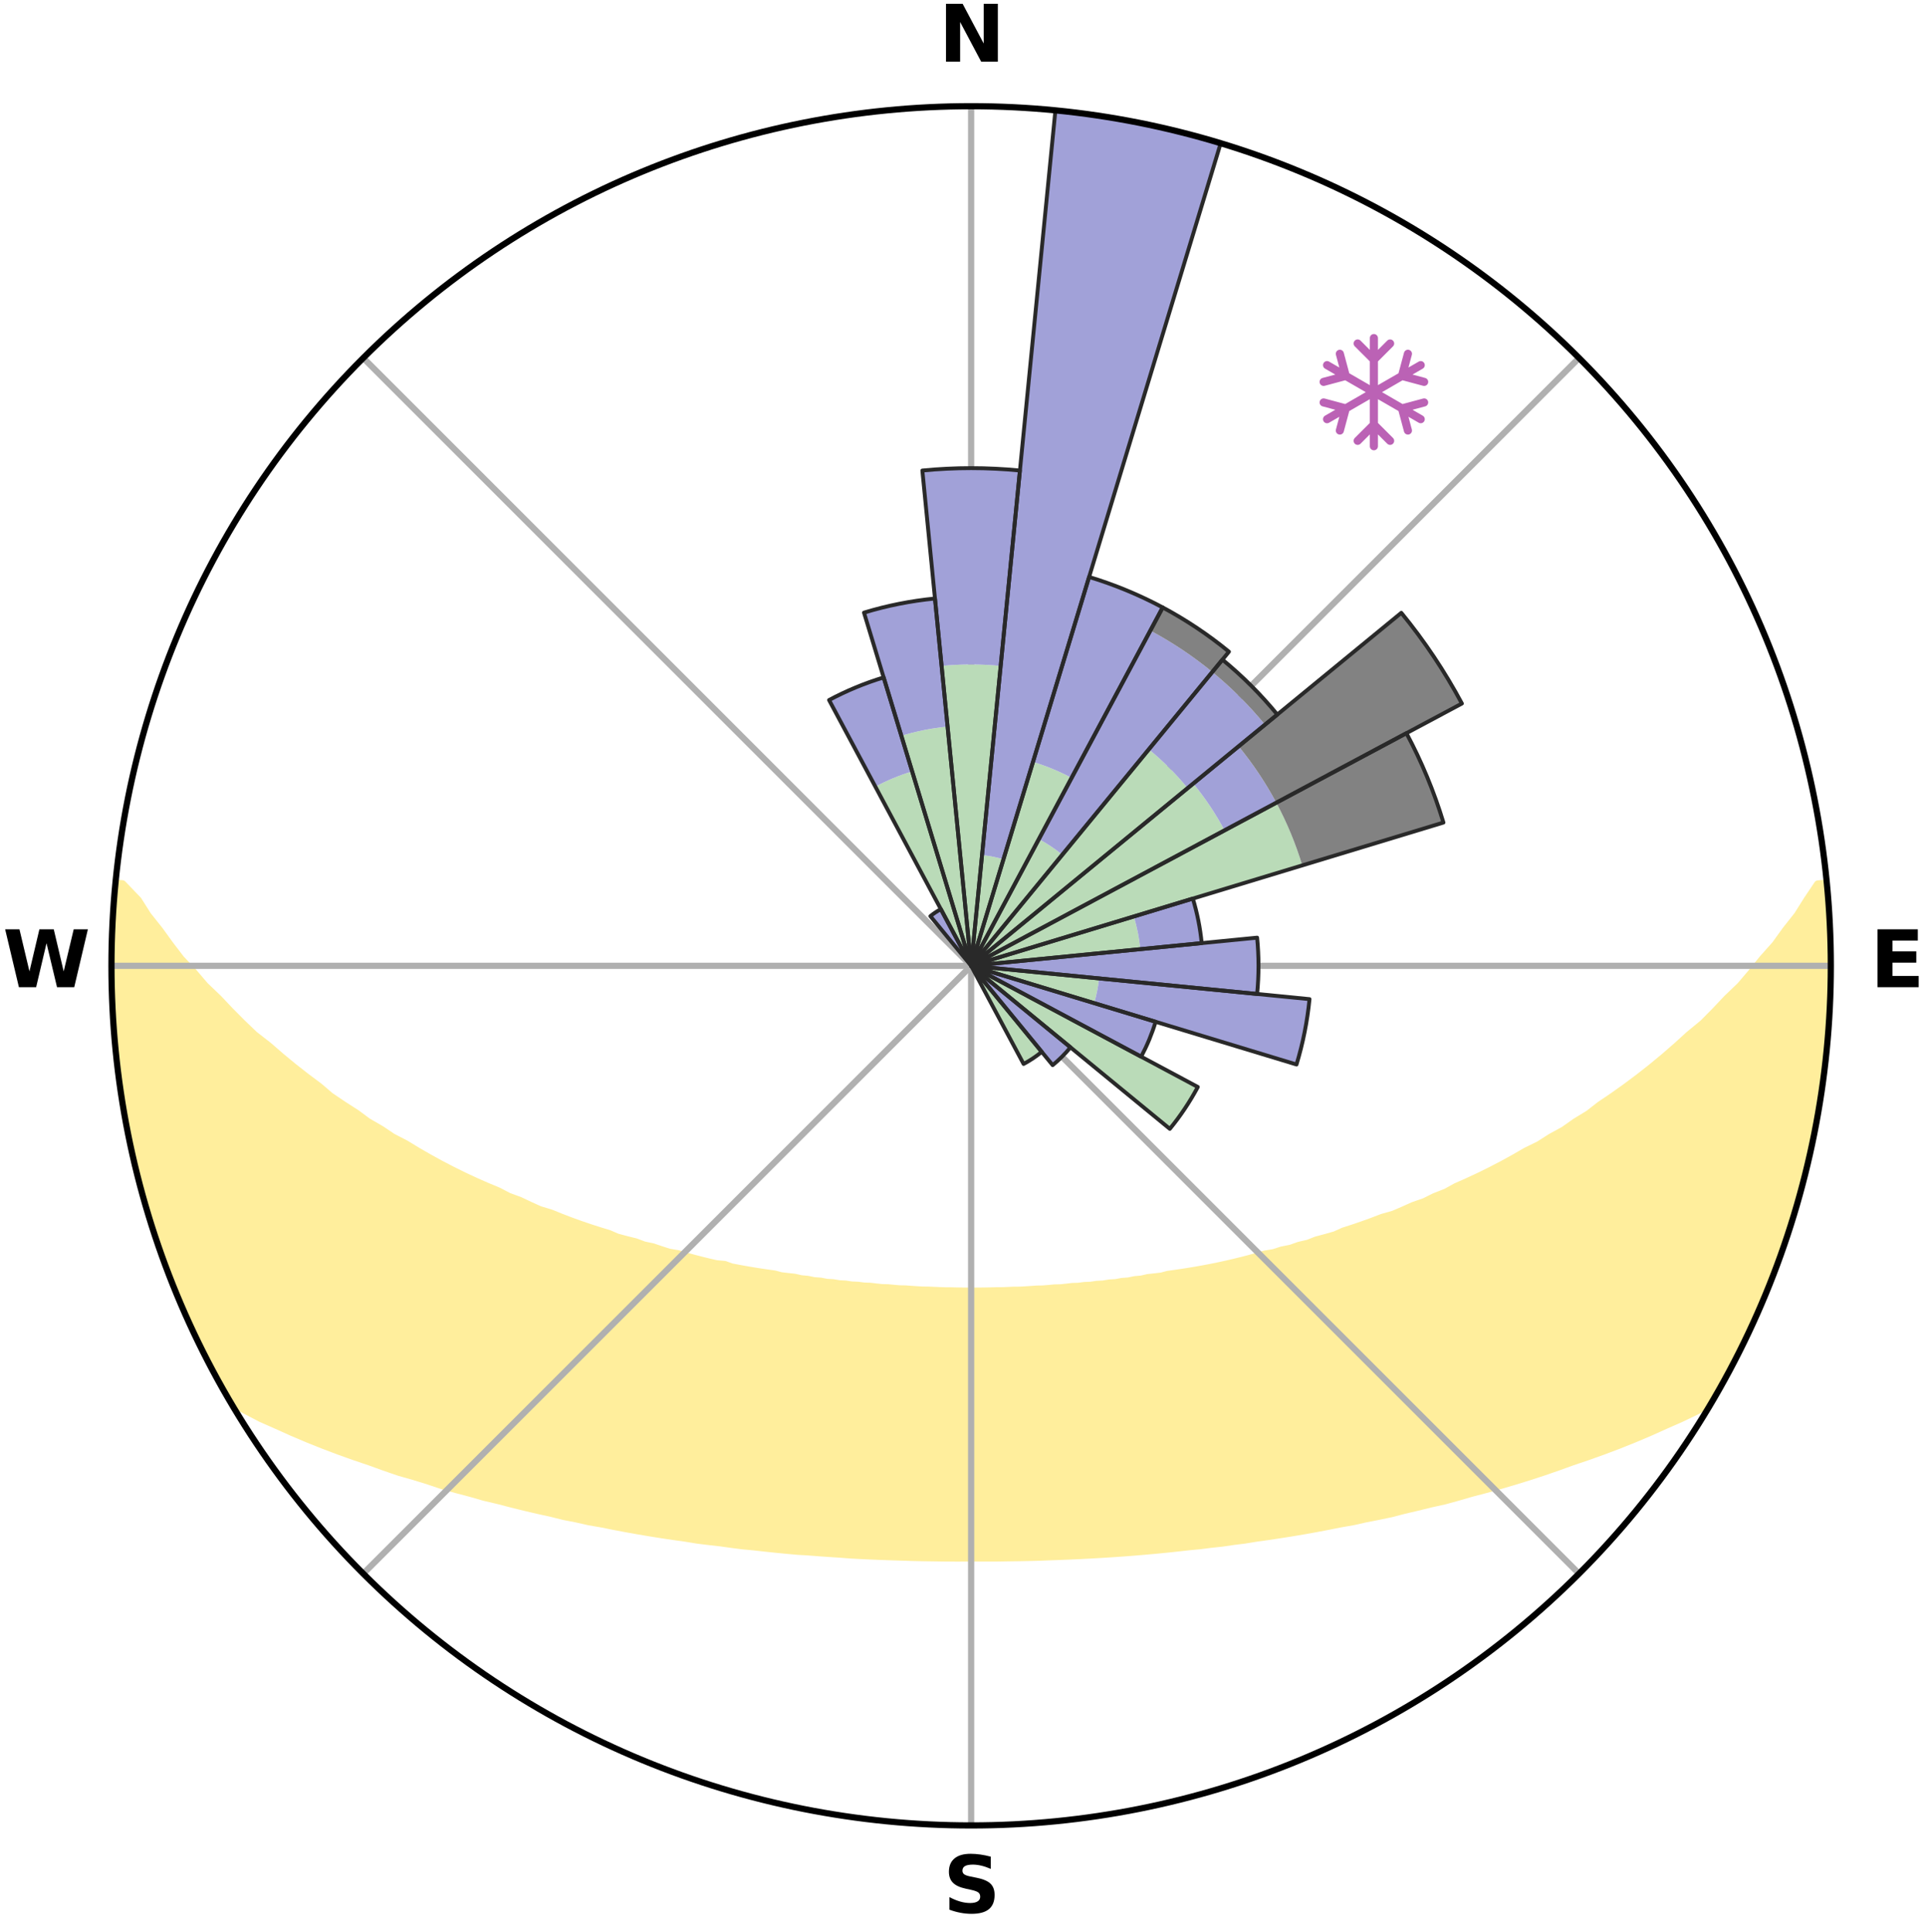 <?xml version="1.0" encoding="utf-8" standalone="no"?>
<!DOCTYPE svg PUBLIC "-//W3C//DTD SVG 1.1//EN"
  "http://www.w3.org/Graphics/SVG/1.1/DTD/svg11.dtd">
<svg xmlns:xlink="http://www.w3.org/1999/xlink" width="248.41pt" height="249.158pt" viewBox="0 0 248.41 249.158" xmlns="http://www.w3.org/2000/svg" version="1.1">
 <title>Ski Rose for Paoli Peaks</title>
 <defs>
  <style type="text/css">*{stroke-linejoin: round; stroke-linecap: butt}</style>
 </defs>
 <g id="figure_1">
  <g id="patch_1">
   <path d="M 0 249.158 
L 248.41 249.158 
L 248.41 0 
L 0 0 
z
" style="fill: #ffffff"/>
  </g>
  <g id="axes_1">
   <g id="patch_2">
    <path d="M 236.135 124.579 
C 236.135 110.018 233.267 95.599 227.695 82.147 
C 222.122 68.695 213.955 56.471 203.659 46.175 
C 193.363 35.879 181.139 27.711 167.687 22.139 
C 154.235 16.567 139.815 13.699 125.255 13.699 
C 110.694 13.699 96.275 16.567 82.823 22.139 
C 69.371 27.711 57.147 35.879 46.851 46.175 
C 36.555 56.471 28.387 68.695 22.815 82.147 
C 17.243 95.599 14.375 110.018 14.375 124.579 
C 14.375 139.14 17.243 153.559 22.815 167.011 
C 28.387 180.463 36.555 192.687 46.851 202.983 
C 57.147 213.279 69.371 221.447 82.823 227.019 
C 96.275 232.591 110.694 235.459 125.255 235.459 
C 139.815 235.459 154.235 232.591 167.687 227.019 
C 181.139 221.447 193.363 213.279 203.659 202.983 
C 213.955 192.687 222.122 180.463 227.695 167.011 
C 233.267 153.559 236.135 139.14 236.135 124.579 
M 125.255 124.579 
C 125.255 124.579 125.255 124.579 125.255 124.579 
C 125.255 124.579 125.255 124.579 125.255 124.579 
C 125.255 124.579 125.255 124.579 125.255 124.579 
C 125.255 124.579 125.255 124.579 125.255 124.579 
C 125.255 124.579 125.255 124.579 125.255 124.579 
C 125.255 124.579 125.255 124.579 125.255 124.579 
C 125.255 124.579 125.255 124.579 125.255 124.579 
C 125.255 124.579 125.255 124.579 125.255 124.579 
C 125.255 124.579 125.255 124.579 125.255 124.579 
C 125.255 124.579 125.255 124.579 125.255 124.579 
C 125.255 124.579 125.255 124.579 125.255 124.579 
C 125.255 124.579 125.255 124.579 125.255 124.579 
C 125.255 124.579 125.255 124.579 125.255 124.579 
C 125.255 124.579 125.255 124.579 125.255 124.579 
C 125.255 124.579 125.255 124.579 125.255 124.579 
C 125.255 124.579 125.255 124.579 125.255 124.579 
z
" style="fill: #ffffff"/>
   </g>
   <g id="PolyCollection_1">
    <defs>
     <path id="m0a4e4dcc91" d="M 235.601 -135.204 
L 234.464 -135.095 
L 233.102 -133.067 
L 231.869 -131.1 
L 230.341 -129.167 
L 228.993 -127.296 
L 227.366 -125.47 
L 225.938 -123.7 
L 224.476 -121.981 
L 222.745 -120.323 
L 221.224 -118.709 
L 219.677 -117.148 
L 217.868 -115.661 
L 216.276 -114.209 
L 214.663 -112.808 
L 213.033 -111.46 
L 211.387 -110.165 
L 209.727 -108.923 
L 208.054 -107.733 
L 206.371 -106.596 
L 204.907 -105.456 
L 203.207 -104.419 
L 201.725 -103.372 
L 200.014 -102.434 
L 198.52 -101.479 
L 196.806 -100.639 
L 195.306 -99.772 
L 193.806 -98.949 
L 192.305 -98.167 
L 190.805 -97.427 
L 189.307 -96.728 
L 187.814 -96.069 
L 186.521 -95.357 
L 185.036 -94.773 
L 183.747 -94.13 
L 182.275 -93.619 
L 180.995 -93.043 
L 179.72 -92.497 
L 178.274 -92.089 
L 177.013 -91.605 
L 175.759 -91.151 
L 174.513 -90.725 
L 173.275 -90.326 
L 172.202 -89.84 
L 170.98 -89.493 
L 169.769 -89.171 
L 168.713 -88.755 
L 167.522 -88.48 
L 166.478 -88.108 
L 165.31 -87.876 
L 164.281 -87.544 
L 163.137 -87.352 
L 162.126 -87.059 
L 161.122 -86.783 
L 160.125 -86.525 
L 159.136 -86.283 
L 158.156 -86.057 
L 157.183 -85.847 
L 156.22 -85.65 
L 155.266 -85.468 
L 154.321 -85.298 
L 153.385 -85.142 
L 152.459 -84.996 
L 151.543 -84.862 
L 150.637 -84.738 
L 149.805 -84.517 
L 148.914 -84.413 
L 148.034 -84.318 
L 147.217 -84.13 
L 146.352 -84.051 
L 145.545 -83.884 
L 144.696 -83.82 
L 143.898 -83.671 
L 143.064 -83.62 
L 142.275 -83.489 
L 141.457 -83.448 
L 140.676 -83.332 
L 139.872 -83.3 
L 139.101 -83.198 
L 138.31 -83.173 
L 137.546 -83.084 
L 136.785 -83.003 
L 136.012 -82.986 
L 135.257 -82.916 
L 134.506 -82.852 
L 133.746 -82.841 
L 133 -82.787 
L 132.256 -82.74 
L 131.514 -82.698 
L 130.769 -82.693 
L 130.031 -82.659 
L 129.294 -82.631 
L 128.557 -82.627 
L 127.822 -82.606 
L 127.088 -82.591 
L 126.355 -82.581 
L 125.621 -82.578 
L 124.888 -82.577 
L 124.155 -82.583 
L 123.422 -82.595 
L 122.688 -82.611 
L 121.952 -82.616 
L 121.217 -82.64 
L 120.48 -82.67 
L 119.742 -82.705 
L 118.998 -82.713 
L 118.256 -82.756 
L 117.513 -82.805 
L 116.767 -82.861 
L 116.009 -82.873 
L 115.258 -82.939 
L 114.504 -83.01 
L 113.732 -83.029 
L 112.972 -83.112 
L 112.209 -83.202 
L 111.419 -83.229 
L 110.649 -83.332 
L 109.846 -83.366 
L 109.067 -83.483 
L 108.25 -83.525 
L 107.462 -83.658 
L 106.63 -83.71 
L 105.833 -83.86 
L 104.986 -83.925 
L 104.179 -84.093 
L 103.316 -84.173 
L 102.501 -84.362 
L 101.622 -84.458 
L 100.733 -84.563 
L 99.903 -84.785 
L 98.998 -84.91 
L 98.084 -85.045 
L 97.16 -85.191 
L 96.226 -85.349 
L 95.283 -85.519 
L 94.33 -85.702 
L 93.466 -86.016 
L 92.399 -86.11 
L 91.42 -86.336 
L 90.433 -86.578 
L 89.439 -86.837 
L 88.436 -87.112 
L 87.427 -87.406 
L 86.285 -87.598 
L 85.259 -87.929 
L 84.226 -88.28 
L 83.051 -88.533 
L 82.004 -88.926 
L 80.807 -89.224 
L 79.598 -89.546 
L 78.533 -90.007 
L 77.307 -90.379 
L 76.072 -90.777 
L 74.828 -91.202 
L 73.576 -91.656 
L 72.317 -92.139 
L 71.052 -92.651 
L 69.6 -93.091 
L 68.323 -93.667 
L 67.041 -94.275 
L 65.566 -94.82 
L 64.279 -95.495 
L 62.793 -96.113 
L 61.301 -96.771 
L 59.806 -97.469 
L 58.309 -98.208 
L 56.81 -98.988 
L 55.311 -99.811 
L 53.814 -100.675 
L 52.32 -101.583 
L 50.611 -102.468 
L 49.125 -103.466 
L 47.422 -104.45 
L 45.951 -105.54 
L 44.262 -106.623 
L 42.581 -107.759 
L 41.143 -108.99 
L 39.487 -110.226 
L 37.844 -111.515 
L 36.217 -112.857 
L 34.609 -114.251 
L 32.782 -115.675 
L 31.214 -117.178 
L 29.669 -118.733 
L 28.151 -120.339 
L 26.422 -121.991 
L 24.962 -123.704 
L 23.297 -125.469 
L 21.908 -127.285 
L 20.56 -129.15 
L 19.028 -131.076 
L 17.789 -133.037 
L 15.787 -135.12 
L 14.972 -135.198 
L 14.972 -135.198 
L 14.823 -133.27 
L 14.707 -131.34 
L 14.625 -129.409 
L 14.574 -127.477 
L 14.556 -125.545 
L 14.571 -123.613 
L 14.415 -121.677 
L 14.492 -119.743 
L 14.6 -117.811 
L 14.739 -115.881 
L 14.906 -113.954 
L 15.103 -112.029 
L 15.329 -110.107 
L 15.782 -108.218 
L 16.066 -106.307 
L 16.379 -104.4 
L 16.721 -102.498 
L 17.093 -100.6 
L 17.495 -98.708 
L 17.907 -96.817 
L 18.554 -94.988 
L 19.042 -93.117 
L 19.56 -91.254 
L 20.109 -89.398 
L 20.841 -87.604 
L 21.422 -85.757 
L 22.236 -83.999 
L 22.88 -82.174 
L 23.585 -80.372 
L 24.446 -78.638 
L 25.189 -76.85 
L 26.159 -75.172 
L 27.009 -73.436 
L 27.824 -71.679 
L 28.759 -69.985 
L 29.72 -68.305 
L 31.698 -67.247 
L 33.652 -66.222 
L 35.715 -65.314 
L 37.713 -64.413 
L 39.715 -63.564 
L 41.716 -62.764 
L 43.712 -62.009 
L 45.7 -61.298 
L 47.677 -60.629 
L 49.574 -59.942 
L 51.461 -59.292 
L 53.403 -58.739 
L 55.266 -58.162 
L 57.054 -57.559 
L 58.892 -57.048 
L 60.717 -56.57 
L 62.47 -56.062 
L 64.265 -55.643 
L 65.993 -55.192 
L 67.708 -54.769 
L 69.409 -54.371 
L 71.097 -53.999 
L 72.728 -53.593 
L 74.389 -53.268 
L 75.996 -52.907 
L 77.629 -52.625 
L 79.213 -52.308 
L 80.784 -52.009 
L 82.344 -51.731 
L 83.892 -51.47 
L 85.428 -51.227 
L 86.952 -51 
L 88.465 -50.789 
L 89.942 -50.545 
L 91.432 -50.362 
L 92.911 -50.194 
L 94.361 -49.994 
L 95.802 -49.808 
L 97.249 -49.675 
L 98.673 -49.514 
L 100.089 -49.365 
L 101.497 -49.228 
L 102.897 -49.102 
L 104.3 -49.019 
L 105.686 -48.912 
L 107.065 -48.814 
L 108.439 -48.726 
L 109.801 -48.62 
L 111.164 -48.55 
L 112.522 -48.488 
L 113.875 -48.433 
L 115.224 -48.386 
L 116.569 -48.345 
L 117.91 -48.301 
L 119.25 -48.275 
L 120.587 -48.256 
L 121.922 -48.235 
L 123.256 -48.23 
L 124.589 -48.231 
L 125.921 -48.232 
L 127.254 -48.231 
L 128.588 -48.236 
L 129.923 -48.258 
L 131.26 -48.277 
L 132.599 -48.303 
L 133.942 -48.335 
L 135.285 -48.389 
L 136.634 -48.437 
L 137.988 -48.492 
L 139.345 -48.554 
L 140.708 -48.624 
L 142.076 -48.703 
L 143.45 -48.79 
L 144.83 -48.886 
L 146.217 -48.992 
L 147.611 -49.108 
L 149.011 -49.234 
L 150.419 -49.371 
L 151.835 -49.52 
L 153.258 -49.682 
L 154.705 -49.816 
L 156.146 -50.002 
L 157.615 -50.156 
L 159.074 -50.37 
L 160.563 -50.554 
L 162.041 -50.798 
L 163.553 -51.008 
L 165.076 -51.237 
L 166.613 -51.479 
L 168.16 -51.741 
L 169.72 -52.019 
L 171.29 -52.318 
L 172.874 -52.635 
L 174.507 -52.917 
L 176.113 -53.279 
L 177.774 -53.604 
L 179.449 -53.952 
L 181.092 -54.382 
L 182.794 -54.779 
L 184.508 -55.202 
L 186.287 -55.594 
L 188.029 -56.073 
L 189.782 -56.581 
L 191.607 -57.059 
L 193.444 -57.57 
L 195.297 -58.112 
L 197.16 -58.69 
L 199.037 -59.302 
L 200.922 -59.953 
L 202.82 -60.639 
L 204.797 -61.308 
L 206.785 -62.019 
L 208.78 -62.773 
L 210.781 -63.574 
L 212.783 -64.423 
L 214.78 -65.323 
L 216.843 -66.231 
L 218.877 -67.208 
L 220.782 -68.309 
L 221.737 -69.992 
L 222.677 -71.683 
L 223.587 -73.391 
L 224.465 -75.115 
L 225.323 -76.849 
L 226.095 -78.623 
L 226.92 -80.374 
L 227.609 -82.183 
L 228.395 -83.951 
L 229.106 -85.751 
L 229.77 -87.568 
L 230.38 -89.405 
L 230.943 -91.256 
L 231.424 -93.13 
L 232.068 -94.957 
L 232.478 -96.849 
L 233.03 -98.704 
L 233.475 -100.587 
L 233.81 -102.493 
L 234.229 -104.382 
L 234.605 -106.28 
L 234.853 -108.2 
L 235.139 -110.112 
L 235.385 -112.031 
L 235.59 -113.955 
L 235.756 -115.882 
L 235.882 -117.813 
L 235.97 -119.745 
L 236.021 -121.679 
L 236.125 -123.612 
L 236.103 -125.546 
L 236.046 -127.48 
L 235.956 -129.412 
L 235.833 -131.342 
L 235.789 -133.278 
L 235.601 -135.204 
z
" style="stroke: #ffee9c"/>
    </defs>
    <g clip-path="url(#p5c77e6ce1f)">
     <use xlink:href="#m0a4e4dcc91" x="0" y="249.158" style="fill: #ffee9c; stroke: #ffee9c"/>
    </g>
   </g>
   <g id="matplotlib.axis_1">
    <g id="xtick_1">
     <g id="line2d_1">
      <path d="M 125.255 124.579 
L 125.255 13.699 
" clip-path="url(#p5c77e6ce1f)" style="fill: none; stroke: #b0b0b0; stroke-width: 0.8; stroke-linecap: square"/>
     </g>
     <g id="text_1">
      <!-- N -->
      <g transform="translate(121.07 7.958) scale(0.1 -0.1)">
       <defs>
        <path id="DejaVuSans-Bold-4e" d="M 588 4666 
L 1931 4666 
L 3628 1466 
L 3628 4666 
L 4769 4666 
L 4769 0 
L 3425 0 
L 1728 3200 
L 1728 0 
L 588 0 
L 588 4666 
z
" transform="scale(0.016)"/>
       </defs>
       <use xlink:href="#DejaVuSans-Bold-4e"/>
      </g>
     </g>
    </g>
    <g id="xtick_2">
     <g id="line2d_2">
      <path d="M 125.255 124.579 
L 203.659 46.175 
" clip-path="url(#p5c77e6ce1f)" style="fill: none; stroke: #b0b0b0; stroke-width: 0.8; stroke-linecap: square"/>
     </g>
    </g>
    <g id="xtick_3">
     <g id="line2d_3">
      <path d="M 125.255 124.579 
L 236.135 124.579 
" clip-path="url(#p5c77e6ce1f)" style="fill: none; stroke: #b0b0b0; stroke-width: 0.8; stroke-linecap: square"/>
     </g>
     <g id="text_2">
      <!-- E -->
      <g transform="translate(241.219 127.338) scale(0.1 -0.1)">
       <defs>
        <path id="DejaVuSans-Bold-45" d="M 588 4666 
L 3834 4666 
L 3834 3756 
L 1791 3756 
L 1791 2888 
L 3713 2888 
L 3713 1978 
L 1791 1978 
L 1791 909 
L 3903 909 
L 3903 0 
L 588 0 
L 588 4666 
z
" transform="scale(0.016)"/>
       </defs>
       <use xlink:href="#DejaVuSans-Bold-45"/>
      </g>
     </g>
    </g>
    <g id="xtick_4">
     <g id="line2d_4">
      <path d="M 125.255 124.579 
L 203.659 202.983 
" clip-path="url(#p5c77e6ce1f)" style="fill: none; stroke: #b0b0b0; stroke-width: 0.8; stroke-linecap: square"/>
     </g>
    </g>
    <g id="xtick_5">
     <g id="line2d_5">
      <path d="M 125.255 124.579 
L 125.255 235.459 
" clip-path="url(#p5c77e6ce1f)" style="fill: none; stroke: #b0b0b0; stroke-width: 0.8; stroke-linecap: square"/>
     </g>
     <g id="text_3">
      <!-- S -->
      <g transform="translate(121.654 246.718) scale(0.1 -0.1)">
       <defs>
        <path id="DejaVuSans-Bold-53" d="M 3834 4519 
L 3834 3531 
Q 3450 3703 3084 3790 
Q 2719 3878 2394 3878 
Q 1963 3878 1756 3759 
Q 1550 3641 1550 3391 
Q 1550 3203 1689 3098 
Q 1828 2994 2194 2919 
L 2706 2816 
Q 3484 2659 3812 2340 
Q 4141 2022 4141 1434 
Q 4141 663 3683 286 
Q 3225 -91 2284 -91 
Q 1841 -91 1394 -6 
Q 947 78 500 244 
L 500 1259 
Q 947 1022 1364 901 
Q 1781 781 2169 781 
Q 2563 781 2772 912 
Q 2981 1044 2981 1288 
Q 2981 1506 2839 1625 
Q 2697 1744 2272 1838 
L 1806 1941 
Q 1106 2091 782 2419 
Q 459 2747 459 3303 
Q 459 4000 909 4375 
Q 1359 4750 2203 4750 
Q 2588 4750 2994 4692 
Q 3400 4634 3834 4519 
z
" transform="scale(0.016)"/>
       </defs>
       <use xlink:href="#DejaVuSans-Bold-53"/>
      </g>
     </g>
    </g>
    <g id="xtick_6">
     <g id="line2d_6">
      <path d="M 125.255 124.579 
L 46.851 202.983 
" clip-path="url(#p5c77e6ce1f)" style="fill: none; stroke: #b0b0b0; stroke-width: 0.8; stroke-linecap: square"/>
     </g>
    </g>
    <g id="xtick_7">
     <g id="line2d_7">
      <path d="M 125.255 124.579 
L 14.375 124.579 
" clip-path="url(#p5c77e6ce1f)" style="fill: none; stroke: #b0b0b0; stroke-width: 0.8; stroke-linecap: square"/>
     </g>
     <g id="text_4">
      <!-- W -->
      <g transform="translate(0.36 127.338) scale(0.1 -0.1)">
       <defs>
        <path id="DejaVuSans-Bold-57" d="M 191 4666 
L 1344 4666 
L 2150 1275 
L 2950 4666 
L 4109 4666 
L 4909 1275 
L 5716 4666 
L 6859 4666 
L 5759 0 
L 4372 0 
L 3525 3547 
L 2688 0 
L 1300 0 
L 191 4666 
z
" transform="scale(0.016)"/>
       </defs>
       <use xlink:href="#DejaVuSans-Bold-57"/>
      </g>
     </g>
    </g>
    <g id="xtick_8">
     <g id="line2d_8">
      <path d="M 125.255 124.579 
L 46.851 46.175 
" clip-path="url(#p5c77e6ce1f)" style="fill: none; stroke: #b0b0b0; stroke-width: 0.8; stroke-linecap: square"/>
     </g>
    </g>
   </g>
   <g id="matplotlib.axis_2"/>
   <g id="patch_3">
    <path d="M 125.255 124.579 
C 125.255 124.579 125.255 124.579 125.255 124.579 
C 125.255 124.579 125.255 124.579 125.255 124.579 
L 125.255 124.579 
C 125.255 124.579 125.255 124.579 125.255 124.579 
C 125.255 124.579 125.255 124.579 125.255 124.579 
z
" clip-path="url(#p5c77e6ce1f)" style="fill: #d9d9d9"/>
   </g>
   <g id="patch_4">
    <path d="M 125.255 124.579 
C 125.255 124.579 125.255 124.579 125.255 124.579 
C 125.255 124.579 125.255 124.579 125.255 124.579 
L 125.255 124.579 
C 125.255 124.579 125.255 124.579 125.255 124.579 
C 125.255 124.579 125.255 124.579 125.255 124.579 
z
" clip-path="url(#p5c77e6ce1f)" style="fill: #d9d9d9"/>
   </g>
   <g id="patch_5">
    <path d="M 125.255 124.579 
C 125.255 124.579 125.255 124.579 125.255 124.579 
C 125.255 124.579 125.255 124.579 125.255 124.579 
L 125.255 124.579 
C 125.255 124.579 125.255 124.579 125.255 124.579 
C 125.255 124.579 125.255 124.579 125.255 124.579 
z
" clip-path="url(#p5c77e6ce1f)" style="fill: #d9d9d9"/>
   </g>
   <g id="patch_6">
    <path d="M 125.255 124.579 
C 125.255 124.579 125.255 124.579 125.255 124.579 
C 125.255 124.579 125.255 124.579 125.255 124.579 
L 125.255 124.579 
C 125.255 124.579 125.255 124.579 125.255 124.579 
C 125.255 124.579 125.255 124.579 125.255 124.579 
z
" clip-path="url(#p5c77e6ce1f)" style="fill: #d9d9d9"/>
   </g>
   <g id="patch_7">
    <path d="M 125.255 124.579 
C 125.255 124.579 125.255 124.579 125.255 124.579 
C 125.255 124.579 125.255 124.579 125.255 124.579 
L 125.255 124.579 
C 125.255 124.579 125.255 124.579 125.255 124.579 
C 125.255 124.579 125.255 124.579 125.255 124.579 
z
" clip-path="url(#p5c77e6ce1f)" style="fill: #d9d9d9"/>
   </g>
   <g id="patch_8">
    <path d="M 125.255 124.579 
C 125.255 124.579 125.255 124.579 125.255 124.579 
C 125.255 124.579 125.255 124.579 125.255 124.579 
L 125.255 124.579 
C 125.255 124.579 125.255 124.579 125.255 124.579 
C 125.255 124.579 125.255 124.579 125.255 124.579 
z
" clip-path="url(#p5c77e6ce1f)" style="fill: #d9d9d9"/>
   </g>
   <g id="patch_9">
    <path d="M 125.255 124.579 
C 125.255 124.579 125.255 124.579 125.255 124.579 
C 125.255 124.579 125.255 124.579 125.255 124.579 
L 125.255 124.579 
C 125.255 124.579 125.255 124.579 125.255 124.579 
C 125.255 124.579 125.255 124.579 125.255 124.579 
z
" clip-path="url(#p5c77e6ce1f)" style="fill: #d9d9d9"/>
   </g>
   <g id="patch_10">
    <path d="M 125.255 124.579 
C 125.255 124.579 125.255 124.579 125.255 124.579 
C 125.255 124.579 125.255 124.579 125.255 124.579 
L 125.255 124.579 
C 125.255 124.579 125.255 124.579 125.255 124.579 
C 125.255 124.579 125.255 124.579 125.255 124.579 
z
" clip-path="url(#p5c77e6ce1f)" style="fill: #d9d9d9"/>
   </g>
   <g id="patch_11">
    <path d="M 125.255 124.579 
C 125.255 124.579 125.255 124.579 125.255 124.579 
C 125.255 124.579 125.255 124.579 125.255 124.579 
L 125.255 124.579 
C 125.255 124.579 125.255 124.579 125.255 124.579 
C 125.255 124.579 125.255 124.579 125.255 124.579 
z
" clip-path="url(#p5c77e6ce1f)" style="fill: #d9d9d9"/>
   </g>
   <g id="patch_12">
    <path d="M 125.255 124.579 
C 125.255 124.579 125.255 124.579 125.255 124.579 
C 125.255 124.579 125.255 124.579 125.255 124.579 
L 125.255 124.579 
C 125.255 124.579 125.255 124.579 125.255 124.579 
C 125.255 124.579 125.255 124.579 125.255 124.579 
z
" clip-path="url(#p5c77e6ce1f)" style="fill: #d9d9d9"/>
   </g>
   <g id="patch_13">
    <path d="M 125.255 124.579 
C 125.255 124.579 125.255 124.579 125.255 124.579 
C 125.255 124.579 125.255 124.579 125.255 124.579 
L 125.255 124.579 
C 125.255 124.579 125.255 124.579 125.255 124.579 
C 125.255 124.579 125.255 124.579 125.255 124.579 
z
" clip-path="url(#p5c77e6ce1f)" style="fill: #d9d9d9"/>
   </g>
   <g id="patch_14">
    <path d="M 125.255 124.579 
C 125.255 124.579 125.255 124.579 125.255 124.579 
C 125.255 124.579 125.255 124.579 125.255 124.579 
L 125.255 124.579 
C 125.255 124.579 125.255 124.579 125.255 124.579 
C 125.255 124.579 125.255 124.579 125.255 124.579 
z
" clip-path="url(#p5c77e6ce1f)" style="fill: #d9d9d9"/>
   </g>
   <g id="patch_15">
    <path d="M 125.255 124.579 
C 125.255 124.579 125.255 124.579 125.255 124.579 
C 125.255 124.579 125.255 124.579 125.255 124.579 
L 125.255 124.579 
C 125.255 124.579 125.255 124.579 125.255 124.579 
C 125.255 124.579 125.255 124.579 125.255 124.579 
z
" clip-path="url(#p5c77e6ce1f)" style="fill: #d9d9d9"/>
   </g>
   <g id="patch_16">
    <path d="M 125.255 124.579 
C 125.255 124.579 125.255 124.579 125.255 124.579 
C 125.255 124.579 125.255 124.579 125.255 124.579 
L 125.255 124.579 
C 125.255 124.579 125.255 124.579 125.255 124.579 
C 125.255 124.579 125.255 124.579 125.255 124.579 
z
" clip-path="url(#p5c77e6ce1f)" style="fill: #d9d9d9"/>
   </g>
   <g id="patch_17">
    <path d="M 125.255 124.579 
C 125.255 124.579 125.255 124.579 125.255 124.579 
C 125.255 124.579 125.255 124.579 125.255 124.579 
L 125.255 124.579 
C 125.255 124.579 125.255 124.579 125.255 124.579 
C 125.255 124.579 125.255 124.579 125.255 124.579 
z
" clip-path="url(#p5c77e6ce1f)" style="fill: #d9d9d9"/>
   </g>
   <g id="patch_18">
    <path d="M 125.255 124.579 
C 125.255 124.579 125.255 124.579 125.255 124.579 
C 125.255 124.579 125.255 124.579 125.255 124.579 
L 125.255 124.579 
C 125.255 124.579 125.255 124.579 125.255 124.579 
C 125.255 124.579 125.255 124.579 125.255 124.579 
z
" clip-path="url(#p5c77e6ce1f)" style="fill: #d9d9d9"/>
   </g>
   <g id="patch_19">
    <path d="M 125.255 124.579 
C 125.255 124.579 125.255 124.579 125.255 124.579 
C 125.255 124.579 125.255 124.579 125.255 124.579 
L 125.255 124.579 
C 125.255 124.579 125.255 124.579 125.255 124.579 
C 125.255 124.579 125.255 124.579 125.255 124.579 
z
" clip-path="url(#p5c77e6ce1f)" style="fill: #d9d9d9"/>
   </g>
   <g id="patch_20">
    <path d="M 125.255 124.579 
C 125.255 124.579 125.255 124.579 125.255 124.579 
C 125.255 124.579 125.255 124.579 125.255 124.579 
L 125.255 124.579 
C 125.255 124.579 125.255 124.579 125.255 124.579 
C 125.255 124.579 125.255 124.579 125.255 124.579 
z
" clip-path="url(#p5c77e6ce1f)" style="fill: #d9d9d9"/>
   </g>
   <g id="patch_21">
    <path d="M 125.255 124.579 
C 125.255 124.579 125.255 124.579 125.255 124.579 
C 125.255 124.579 125.255 124.579 125.255 124.579 
L 125.255 124.579 
C 125.255 124.579 125.255 124.579 125.255 124.579 
C 125.255 124.579 125.255 124.579 125.255 124.579 
z
" clip-path="url(#p5c77e6ce1f)" style="fill: #d9d9d9"/>
   </g>
   <g id="patch_22">
    <path d="M 125.255 124.579 
C 125.255 124.579 125.255 124.579 125.255 124.579 
C 125.255 124.579 125.255 124.579 125.255 124.579 
L 125.255 124.579 
C 125.255 124.579 125.255 124.579 125.255 124.579 
C 125.255 124.579 125.255 124.579 125.255 124.579 
z
" clip-path="url(#p5c77e6ce1f)" style="fill: #d9d9d9"/>
   </g>
   <g id="patch_23">
    <path d="M 125.255 124.579 
C 125.255 124.579 125.255 124.579 125.255 124.579 
C 125.255 124.579 125.255 124.579 125.255 124.579 
L 125.255 124.579 
C 125.255 124.579 125.255 124.579 125.255 124.579 
C 125.255 124.579 125.255 124.579 125.255 124.579 
z
" clip-path="url(#p5c77e6ce1f)" style="fill: #d9d9d9"/>
   </g>
   <g id="patch_24">
    <path d="M 125.255 124.579 
C 125.255 124.579 125.255 124.579 125.255 124.579 
C 125.255 124.579 125.255 124.579 125.255 124.579 
L 125.255 124.579 
C 125.255 124.579 125.255 124.579 125.255 124.579 
C 125.255 124.579 125.255 124.579 125.255 124.579 
z
" clip-path="url(#p5c77e6ce1f)" style="fill: #d9d9d9"/>
   </g>
   <g id="patch_25">
    <path d="M 125.255 124.579 
C 125.255 124.579 125.255 124.579 125.255 124.579 
C 125.255 124.579 125.255 124.579 125.255 124.579 
L 125.255 124.579 
C 125.255 124.579 125.255 124.579 125.255 124.579 
C 125.255 124.579 125.255 124.579 125.255 124.579 
z
" clip-path="url(#p5c77e6ce1f)" style="fill: #d9d9d9"/>
   </g>
   <g id="patch_26">
    <path d="M 125.255 124.579 
C 125.255 124.579 125.255 124.579 125.255 124.579 
C 125.255 124.579 125.255 124.579 125.255 124.579 
L 125.255 124.579 
C 125.255 124.579 125.255 124.579 125.255 124.579 
C 125.255 124.579 125.255 124.579 125.255 124.579 
z
" clip-path="url(#p5c77e6ce1f)" style="fill: #d9d9d9"/>
   </g>
   <g id="patch_27">
    <path d="M 125.255 124.579 
C 125.255 124.579 125.255 124.579 125.255 124.579 
C 125.255 124.579 125.255 124.579 125.255 124.579 
L 125.255 124.579 
C 125.255 124.579 125.255 124.579 125.255 124.579 
C 125.255 124.579 125.255 124.579 125.255 124.579 
z
" clip-path="url(#p5c77e6ce1f)" style="fill: #d9d9d9"/>
   </g>
   <g id="patch_28">
    <path d="M 125.255 124.579 
C 125.255 124.579 125.255 124.579 125.255 124.579 
C 125.255 124.579 125.255 124.579 125.255 124.579 
L 125.255 124.579 
C 125.255 124.579 125.255 124.579 125.255 124.579 
C 125.255 124.579 125.255 124.579 125.255 124.579 
z
" clip-path="url(#p5c77e6ce1f)" style="fill: #d9d9d9"/>
   </g>
   <g id="patch_29">
    <path d="M 125.255 124.579 
C 125.255 124.579 125.255 124.579 125.255 124.579 
C 125.255 124.579 125.255 124.579 125.255 124.579 
L 125.255 124.579 
C 125.255 124.579 125.255 124.579 125.255 124.579 
C 125.255 124.579 125.255 124.579 125.255 124.579 
z
" clip-path="url(#p5c77e6ce1f)" style="fill: #d9d9d9"/>
   </g>
   <g id="patch_30">
    <path d="M 125.255 124.579 
C 125.255 124.579 125.255 124.579 125.255 124.579 
C 125.255 124.579 125.255 124.579 125.255 124.579 
L 125.255 124.579 
C 125.255 124.579 125.255 124.579 125.255 124.579 
C 125.255 124.579 125.255 124.579 125.255 124.579 
z
" clip-path="url(#p5c77e6ce1f)" style="fill: #d9d9d9"/>
   </g>
   <g id="patch_31">
    <path d="M 125.255 124.579 
C 125.255 124.579 125.255 124.579 125.255 124.579 
C 125.255 124.579 125.255 124.579 125.255 124.579 
L 125.255 124.579 
C 125.255 124.579 125.255 124.579 125.255 124.579 
C 125.255 124.579 125.255 124.579 125.255 124.579 
z
" clip-path="url(#p5c77e6ce1f)" style="fill: #d9d9d9"/>
   </g>
   <g id="patch_32">
    <path d="M 125.255 124.579 
C 125.255 124.579 125.255 124.579 125.255 124.579 
C 125.255 124.579 125.255 124.579 125.255 124.579 
L 125.255 124.579 
C 125.255 124.579 125.255 124.579 125.255 124.579 
C 125.255 124.579 125.255 124.579 125.255 124.579 
z
" clip-path="url(#p5c77e6ce1f)" style="fill: #d9d9d9"/>
   </g>
   <g id="patch_33">
    <path d="M 125.255 124.579 
C 125.255 124.579 125.255 124.579 125.255 124.579 
C 125.255 124.579 125.255 124.579 125.255 124.579 
L 125.255 124.579 
C 125.255 124.579 125.255 124.579 125.255 124.579 
C 125.255 124.579 125.255 124.579 125.255 124.579 
z
" clip-path="url(#p5c77e6ce1f)" style="fill: #d9d9d9"/>
   </g>
   <g id="patch_34">
    <path d="M 125.255 124.579 
C 125.255 124.579 125.255 124.579 125.255 124.579 
C 125.255 124.579 125.255 124.579 125.255 124.579 
L 125.255 124.579 
C 125.255 124.579 125.255 124.579 125.255 124.579 
C 125.255 124.579 125.255 124.579 125.255 124.579 
z
" clip-path="url(#p5c77e6ce1f)" style="fill: #d9d9d9"/>
   </g>
   <g id="patch_35">
    <path d="M 125.255 124.579 
C 125.255 124.579 125.255 124.579 125.255 124.579 
C 125.255 124.579 125.255 124.579 125.255 124.579 
L 129.065 85.894 
C 127.799 85.769 126.527 85.707 125.255 85.707 
C 123.983 85.707 122.711 85.769 121.445 85.894 
z
" clip-path="url(#p5c77e6ce1f)" style="fill: #badbb8"/>
   </g>
   <g id="patch_36">
    <path d="M 125.255 124.579 
C 125.255 124.579 125.255 124.579 125.255 124.579 
C 125.255 124.579 125.255 124.579 125.255 124.579 
L 129.422 110.843 
C 128.972 110.706 128.516 110.592 128.055 110.5 
C 127.594 110.409 127.129 110.34 126.662 110.294 
z
" clip-path="url(#p5c77e6ce1f)" style="fill: #badbb8"/>
   </g>
   <g id="patch_37">
    <path d="M 125.255 124.579 
C 125.255 124.579 125.255 124.579 125.255 124.579 
C 125.255 124.579 125.255 124.579 125.255 124.579 
L 138.212 100.338 
C 137.419 99.914 136.605 99.529 135.774 99.185 
C 134.942 98.84 134.095 98.537 133.234 98.276 
z
" clip-path="url(#p5c77e6ce1f)" style="fill: #badbb8"/>
   </g>
   <g id="patch_38">
    <path d="M 125.255 124.579 
C 125.255 124.579 125.255 124.579 125.255 124.579 
C 125.255 124.579 125.255 124.579 125.255 124.579 
L 137.011 110.254 
C 136.542 109.869 136.055 109.508 135.55 109.171 
C 135.046 108.834 134.525 108.522 133.991 108.236 
z
" clip-path="url(#p5c77e6ce1f)" style="fill: #badbb8"/>
   </g>
   <g id="patch_39">
    <path d="M 125.255 124.579 
C 125.255 124.579 125.255 124.579 125.255 124.579 
C 125.255 124.579 125.255 124.579 125.255 124.579 
L 153.18 101.662 
C 152.429 100.748 151.635 99.871 150.799 99.035 
C 149.963 98.199 149.086 97.404 148.172 96.654 
z
" clip-path="url(#p5c77e6ce1f)" style="fill: #badbb8"/>
   </g>
   <g id="patch_40">
    <path d="M 125.255 124.579 
C 125.255 124.579 125.255 124.579 125.255 124.579 
C 125.255 124.579 125.255 124.579 125.255 124.579 
L 157.942 107.108 
C 157.37 106.038 156.746 104.997 156.072 103.988 
C 155.398 102.979 154.675 102.004 153.905 101.066 
z
" clip-path="url(#p5c77e6ce1f)" style="fill: #badbb8"/>
   </g>
   <g id="patch_41">
    <path d="M 125.255 124.579 
C 125.255 124.579 125.255 124.579 125.255 124.579 
C 125.255 124.579 125.255 124.579 125.255 124.579 
L 167.963 111.624 
C 167.539 110.226 167.047 108.85 166.487 107.5 
C 165.928 106.15 165.304 104.829 164.615 103.541 
z
" clip-path="url(#p5c77e6ce1f)" style="fill: #badbb8"/>
   </g>
   <g id="patch_42">
    <path d="M 125.255 124.579 
C 125.255 124.579 125.255 124.579 125.255 124.579 
C 125.255 124.579 125.255 124.579 125.255 124.579 
L 147.076 122.43 
C 147.006 121.716 146.9 121.005 146.76 120.301 
C 146.62 119.597 146.446 118.901 146.238 118.214 
z
" clip-path="url(#p5c77e6ce1f)" style="fill: #badbb8"/>
   </g>
   <g id="patch_43">
    <path d="M 125.255 124.579 
C 125.255 124.579 125.255 124.579 125.255 124.579 
C 125.255 124.579 125.255 124.579 125.255 124.579 
L 125.255 124.579 
C 125.255 124.579 125.255 124.579 125.255 124.579 
C 125.255 124.579 125.255 124.579 125.255 124.579 
z
" clip-path="url(#p5c77e6ce1f)" style="fill: #badbb8"/>
   </g>
   <g id="patch_44">
    <path d="M 125.255 124.579 
C 125.255 124.579 125.255 124.579 125.255 124.579 
C 125.255 124.579 125.255 124.579 125.255 124.579 
L 141.116 129.391 
C 141.274 128.871 141.406 128.345 141.511 127.813 
C 141.617 127.281 141.697 126.744 141.75 126.204 
z
" clip-path="url(#p5c77e6ce1f)" style="fill: #badbb8"/>
   </g>
   <g id="patch_45">
    <path d="M 125.255 124.579 
C 125.255 124.579 125.255 124.579 125.255 124.579 
C 125.255 124.579 125.255 124.579 125.255 124.579 
L 125.255 124.579 
C 125.255 124.579 125.255 124.579 125.255 124.579 
C 125.255 124.579 125.255 124.579 125.255 124.579 
z
" clip-path="url(#p5c77e6ce1f)" style="fill: #badbb8"/>
   </g>
   <g id="patch_46">
    <path d="M 125.255 124.579 
C 125.255 124.579 125.255 124.579 125.255 124.579 
C 125.255 124.579 125.255 124.579 125.255 124.579 
L 150.88 145.609 
C 151.569 144.771 152.215 143.899 152.818 142.996 
C 153.421 142.094 153.979 141.163 154.491 140.206 
z
" clip-path="url(#p5c77e6ce1f)" style="fill: #badbb8"/>
   </g>
   <g id="patch_47">
    <path d="M 125.255 124.579 
C 125.255 124.579 125.255 124.579 125.255 124.579 
C 125.255 124.579 125.255 124.579 125.255 124.579 
L 125.255 124.579 
C 125.255 124.579 125.255 124.579 125.255 124.579 
C 125.255 124.579 125.255 124.579 125.255 124.579 
z
" clip-path="url(#p5c77e6ce1f)" style="fill: #badbb8"/>
   </g>
   <g id="patch_48">
    <path d="M 125.255 124.579 
C 125.255 124.579 125.255 124.579 125.255 124.579 
C 125.255 124.579 125.255 124.579 125.255 124.579 
L 132.021 137.239 
C 132.436 137.017 132.839 136.775 133.23 136.514 
C 133.62 136.253 133.998 135.973 134.361 135.675 
z
" clip-path="url(#p5c77e6ce1f)" style="fill: #badbb8"/>
   </g>
   <g id="patch_49">
    <path d="M 125.255 124.579 
C 125.255 124.579 125.255 124.579 125.255 124.579 
C 125.255 124.579 125.255 124.579 125.255 124.579 
L 125.255 124.579 
C 125.255 124.579 125.255 124.579 125.255 124.579 
C 125.255 124.579 125.255 124.579 125.255 124.579 
z
" clip-path="url(#p5c77e6ce1f)" style="fill: #badbb8"/>
   </g>
   <g id="patch_50">
    <path d="M 125.255 124.579 
C 125.255 124.579 125.255 124.579 125.255 124.579 
C 125.255 124.579 125.255 124.579 125.255 124.579 
L 125.255 124.579 
C 125.255 124.579 125.255 124.579 125.255 124.579 
C 125.255 124.579 125.255 124.579 125.255 124.579 
z
" clip-path="url(#p5c77e6ce1f)" style="fill: #badbb8"/>
   </g>
   <g id="patch_51">
    <path d="M 125.255 124.579 
C 125.255 124.579 125.255 124.579 125.255 124.579 
C 125.255 124.579 125.255 124.579 125.255 124.579 
L 125.255 124.579 
C 125.255 124.579 125.255 124.579 125.255 124.579 
C 125.255 124.579 125.255 124.579 125.255 124.579 
z
" clip-path="url(#p5c77e6ce1f)" style="fill: #badbb8"/>
   </g>
   <g id="patch_52">
    <path d="M 125.255 124.579 
C 125.255 124.579 125.255 124.579 125.255 124.579 
C 125.255 124.579 125.255 124.579 125.255 124.579 
L 125.255 124.579 
C 125.255 124.579 125.255 124.579 125.255 124.579 
C 125.255 124.579 125.255 124.579 125.255 124.579 
z
" clip-path="url(#p5c77e6ce1f)" style="fill: #badbb8"/>
   </g>
   <g id="patch_53">
    <path d="M 125.255 124.579 
C 125.255 124.579 125.255 124.579 125.255 124.579 
C 125.255 124.579 125.255 124.579 125.255 124.579 
L 125.255 124.579 
C 125.255 124.579 125.255 124.579 125.255 124.579 
C 125.255 124.579 125.255 124.579 125.255 124.579 
z
" clip-path="url(#p5c77e6ce1f)" style="fill: #badbb8"/>
   </g>
   <g id="patch_54">
    <path d="M 125.255 124.579 
C 125.255 124.579 125.255 124.579 125.255 124.579 
C 125.255 124.579 125.255 124.579 125.255 124.579 
L 125.255 124.579 
C 125.255 124.579 125.255 124.579 125.255 124.579 
C 125.255 124.579 125.255 124.579 125.255 124.579 
z
" clip-path="url(#p5c77e6ce1f)" style="fill: #badbb8"/>
   </g>
   <g id="patch_55">
    <path d="M 125.255 124.579 
C 125.255 124.579 125.255 124.579 125.255 124.579 
C 125.255 124.579 125.255 124.579 125.255 124.579 
L 125.255 124.579 
C 125.255 124.579 125.255 124.579 125.255 124.579 
C 125.255 124.579 125.255 124.579 125.255 124.579 
z
" clip-path="url(#p5c77e6ce1f)" style="fill: #badbb8"/>
   </g>
   <g id="patch_56">
    <path d="M 125.255 124.579 
C 125.255 124.579 125.255 124.579 125.255 124.579 
C 125.255 124.579 125.255 124.579 125.255 124.579 
L 125.255 124.579 
C 125.255 124.579 125.255 124.579 125.255 124.579 
C 125.255 124.579 125.255 124.579 125.255 124.579 
z
" clip-path="url(#p5c77e6ce1f)" style="fill: #badbb8"/>
   </g>
   <g id="patch_57">
    <path d="M 125.255 124.579 
C 125.255 124.579 125.255 124.579 125.255 124.579 
C 125.255 124.579 125.255 124.579 125.255 124.579 
L 125.255 124.579 
C 125.255 124.579 125.255 124.579 125.255 124.579 
C 125.255 124.579 125.255 124.579 125.255 124.579 
z
" clip-path="url(#p5c77e6ce1f)" style="fill: #badbb8"/>
   </g>
   <g id="patch_58">
    <path d="M 125.255 124.579 
C 125.255 124.579 125.255 124.579 125.255 124.579 
C 125.255 124.579 125.255 124.579 125.255 124.579 
L 125.255 124.579 
C 125.255 124.579 125.255 124.579 125.255 124.579 
C 125.255 124.579 125.255 124.579 125.255 124.579 
z
" clip-path="url(#p5c77e6ce1f)" style="fill: #badbb8"/>
   </g>
   <g id="patch_59">
    <path d="M 125.255 124.579 
C 125.255 124.579 125.255 124.579 125.255 124.579 
C 125.255 124.579 125.255 124.579 125.255 124.579 
L 125.255 124.579 
C 125.255 124.579 125.255 124.579 125.255 124.579 
C 125.255 124.579 125.255 124.579 125.255 124.579 
z
" clip-path="url(#p5c77e6ce1f)" style="fill: #badbb8"/>
   </g>
   <g id="patch_60">
    <path d="M 125.255 124.579 
C 125.255 124.579 125.255 124.579 125.255 124.579 
C 125.255 124.579 125.255 124.579 125.255 124.579 
L 125.255 124.579 
C 125.255 124.579 125.255 124.579 125.255 124.579 
C 125.255 124.579 125.255 124.579 125.255 124.579 
z
" clip-path="url(#p5c77e6ce1f)" style="fill: #badbb8"/>
   </g>
   <g id="patch_61">
    <path d="M 125.255 124.579 
C 125.255 124.579 125.255 124.579 125.255 124.579 
C 125.255 124.579 125.255 124.579 125.255 124.579 
L 125.255 124.579 
C 125.255 124.579 125.255 124.579 125.255 124.579 
C 125.255 124.579 125.255 124.579 125.255 124.579 
z
" clip-path="url(#p5c77e6ce1f)" style="fill: #badbb8"/>
   </g>
   <g id="patch_62">
    <path d="M 125.255 124.579 
C 125.255 124.579 125.255 124.579 125.255 124.579 
C 125.255 124.579 125.255 124.579 125.255 124.579 
L 125.255 124.579 
C 125.255 124.579 125.255 124.579 125.255 124.579 
C 125.255 124.579 125.255 124.579 125.255 124.579 
z
" clip-path="url(#p5c77e6ce1f)" style="fill: #badbb8"/>
   </g>
   <g id="patch_63">
    <path d="M 125.255 124.579 
C 125.255 124.579 125.255 124.579 125.255 124.579 
C 125.255 124.579 125.255 124.579 125.255 124.579 
L 125.255 124.579 
C 125.255 124.579 125.255 124.579 125.255 124.579 
C 125.255 124.579 125.255 124.579 125.255 124.579 
z
" clip-path="url(#p5c77e6ce1f)" style="fill: #badbb8"/>
   </g>
   <g id="patch_64">
    <path d="M 125.255 124.579 
C 125.255 124.579 125.255 124.579 125.255 124.579 
C 125.255 124.579 125.255 124.579 125.255 124.579 
L 125.255 124.579 
C 125.255 124.579 125.255 124.579 125.255 124.579 
C 125.255 124.579 125.255 124.579 125.255 124.579 
z
" clip-path="url(#p5c77e6ce1f)" style="fill: #badbb8"/>
   </g>
   <g id="patch_65">
    <path d="M 125.255 124.579 
C 125.255 124.579 125.255 124.579 125.255 124.579 
C 125.255 124.579 125.255 124.579 125.255 124.579 
L 117.647 99.5 
C 116.826 99.749 116.018 100.038 115.226 100.366 
C 114.433 100.695 113.657 101.062 112.901 101.466 
z
" clip-path="url(#p5c77e6ce1f)" style="fill: #badbb8"/>
   </g>
   <g id="patch_66">
    <path d="M 125.255 124.579 
C 125.255 124.579 125.255 124.579 125.255 124.579 
C 125.255 124.579 125.255 124.579 125.255 124.579 
L 122.215 93.719 
C 121.205 93.819 120.201 93.968 119.205 94.166 
C 118.21 94.364 117.225 94.61 116.253 94.905 
z
" clip-path="url(#p5c77e6ce1f)" style="fill: #badbb8"/>
   </g>
   <g id="patch_67">
    <path d="M 121.445 85.894 
C 122.711 85.769 123.983 85.707 125.255 85.707 
C 126.527 85.707 127.799 85.769 129.065 85.894 
L 131.547 60.693 
C 129.456 60.487 127.356 60.384 125.255 60.384 
C 123.154 60.384 121.054 60.487 118.963 60.693 
z
" clip-path="url(#p5c77e6ce1f)" style="fill: #a1a1d8"/>
   </g>
   <g id="patch_68">
    <path d="M 126.662 110.294 
C 127.129 110.34 127.594 110.409 128.055 110.5 
C 128.516 110.592 128.972 110.706 129.422 110.843 
L 157.442 18.474 
C 153.969 17.42 150.446 16.538 146.886 15.83 
C 143.327 15.122 139.735 14.589 136.123 14.233 
z
" clip-path="url(#p5c77e6ce1f)" style="fill: #a1a1d8"/>
   </g>
   <g id="patch_69">
    <path d="M 133.234 98.276 
C 134.095 98.537 134.942 98.84 135.774 99.185 
C 136.605 99.529 137.419 99.914 138.212 100.338 
L 149.963 78.353 
C 148.45 77.544 146.898 76.81 145.313 76.154 
C 143.728 75.497 142.112 74.919 140.47 74.421 
z
" clip-path="url(#p5c77e6ce1f)" style="fill: #a1a1d8"/>
   </g>
   <g id="patch_70">
    <path d="M 133.991 108.236 
C 134.525 108.522 135.046 108.834 135.55 109.171 
C 136.055 109.508 136.542 109.869 137.011 110.254 
L 156.359 86.678 
C 155.119 85.66 153.829 84.704 152.494 83.812 
C 151.16 82.921 149.783 82.095 148.367 81.339 
z
" clip-path="url(#p5c77e6ce1f)" style="fill: #a1a1d8"/>
   </g>
   <g id="patch_71">
    <path d="M 148.172 96.654 
C 149.086 97.404 149.963 98.199 150.799 99.035 
C 151.635 99.871 152.429 100.748 153.18 101.662 
L 163.155 93.475 
C 162.137 92.234 161.059 91.044 159.924 89.91 
C 158.789 88.775 157.6 87.697 156.359 86.678 
z
" clip-path="url(#p5c77e6ce1f)" style="fill: #a1a1d8"/>
   </g>
   <g id="patch_72">
    <path d="M 153.905 101.066 
C 154.675 102.004 155.398 102.979 156.072 103.988 
C 156.746 104.997 157.37 106.038 157.942 107.108 
L 164.615 103.541 
C 163.926 102.252 163.175 100.999 162.363 99.784 
C 161.552 98.569 160.681 97.395 159.754 96.266 
z
" clip-path="url(#p5c77e6ce1f)" style="fill: #a1a1d8"/>
   </g>
   <g id="patch_73">
    <path d="M 164.615 103.541 
C 165.304 104.829 165.928 106.15 166.487 107.5 
C 167.047 108.85 167.539 110.226 167.963 111.624 
L 167.963 111.624 
C 167.539 110.226 167.047 108.85 166.487 107.5 
C 165.928 106.15 165.304 104.829 164.615 103.541 
z
" clip-path="url(#p5c77e6ce1f)" style="fill: #a1a1d8"/>
   </g>
   <g id="patch_74">
    <path d="M 146.238 118.214 
C 146.446 118.901 146.62 119.597 146.76 120.301 
C 146.9 121.005 147.006 121.716 147.076 122.43 
L 154.992 121.65 
C 154.896 120.677 154.753 119.709 154.562 118.75 
C 154.371 117.79 154.133 116.841 153.849 115.905 
z
" clip-path="url(#p5c77e6ce1f)" style="fill: #a1a1d8"/>
   </g>
   <g id="patch_75">
    <path d="M 125.255 124.579 
C 125.255 124.579 125.255 124.579 125.255 124.579 
C 125.255 124.579 125.255 124.579 125.255 124.579 
L 162.139 128.212 
C 162.258 127.005 162.318 125.792 162.318 124.579 
C 162.318 123.366 162.258 122.154 162.139 120.946 
z
" clip-path="url(#p5c77e6ce1f)" style="fill: #a1a1d8"/>
   </g>
   <g id="patch_76">
    <path d="M 141.75 126.204 
C 141.697 126.744 141.617 127.281 141.511 127.813 
C 141.406 128.345 141.274 128.871 141.116 129.391 
L 167.22 137.309 
C 167.637 135.936 167.986 134.542 168.266 133.134 
C 168.546 131.727 168.757 130.306 168.897 128.877 
z
" clip-path="url(#p5c77e6ce1f)" style="fill: #a1a1d8"/>
   </g>
   <g id="patch_77">
    <path d="M 125.255 124.579 
C 125.255 124.579 125.255 124.579 125.255 124.579 
C 125.255 124.579 125.255 124.579 125.255 124.579 
L 147.182 136.299 
C 147.565 135.582 147.914 134.845 148.225 134.094 
C 148.536 133.342 148.811 132.575 149.047 131.796 
z
" clip-path="url(#p5c77e6ce1f)" style="fill: #a1a1d8"/>
   </g>
   <g id="patch_78">
    <path d="M 154.491 140.206 
C 153.979 141.163 153.421 142.094 152.818 142.996 
C 152.215 143.899 151.569 144.771 150.88 145.609 
L 150.88 145.609 
C 151.569 144.771 152.215 143.899 152.818 142.996 
C 153.421 142.094 153.979 141.163 154.491 140.206 
z
" clip-path="url(#p5c77e6ce1f)" style="fill: #a1a1d8"/>
   </g>
   <g id="patch_79">
    <path d="M 125.255 124.579 
C 125.255 124.579 125.255 124.579 125.255 124.579 
C 125.255 124.579 125.255 124.579 125.255 124.579 
L 135.77 137.392 
C 136.189 137.048 136.592 136.683 136.975 136.299 
C 137.359 135.916 137.723 135.514 138.068 135.094 
z
" clip-path="url(#p5c77e6ce1f)" style="fill: #a1a1d8"/>
   </g>
   <g id="patch_80">
    <path d="M 134.361 135.675 
C 133.998 135.973 133.62 136.253 133.23 136.514 
C 132.839 136.775 132.436 137.017 132.021 137.239 
L 132.021 137.239 
C 132.436 137.017 132.839 136.775 133.23 136.514 
C 133.62 136.253 133.998 135.973 134.361 135.675 
z
" clip-path="url(#p5c77e6ce1f)" style="fill: #a1a1d8"/>
   </g>
   <g id="patch_81">
    <path d="M 125.255 124.579 
C 125.255 124.579 125.255 124.579 125.255 124.579 
C 125.255 124.579 125.255 124.579 125.255 124.579 
L 125.255 124.579 
C 125.255 124.579 125.255 124.579 125.255 124.579 
C 125.255 124.579 125.255 124.579 125.255 124.579 
z
" clip-path="url(#p5c77e6ce1f)" style="fill: #a1a1d8"/>
   </g>
   <g id="patch_82">
    <path d="M 125.255 124.579 
C 125.255 124.579 125.255 124.579 125.255 124.579 
C 125.255 124.579 125.255 124.579 125.255 124.579 
L 125.255 124.579 
C 125.255 124.579 125.255 124.579 125.255 124.579 
C 125.255 124.579 125.255 124.579 125.255 124.579 
z
" clip-path="url(#p5c77e6ce1f)" style="fill: #a1a1d8"/>
   </g>
   <g id="patch_83">
    <path d="M 125.255 124.579 
C 125.255 124.579 125.255 124.579 125.255 124.579 
C 125.255 124.579 125.255 124.579 125.255 124.579 
L 125.255 124.579 
C 125.255 124.579 125.255 124.579 125.255 124.579 
C 125.255 124.579 125.255 124.579 125.255 124.579 
z
" clip-path="url(#p5c77e6ce1f)" style="fill: #a1a1d8"/>
   </g>
   <g id="patch_84">
    <path d="M 125.255 124.579 
C 125.255 124.579 125.255 124.579 125.255 124.579 
C 125.255 124.579 125.255 124.579 125.255 124.579 
L 125.255 124.579 
C 125.255 124.579 125.255 124.579 125.255 124.579 
C 125.255 124.579 125.255 124.579 125.255 124.579 
z
" clip-path="url(#p5c77e6ce1f)" style="fill: #a1a1d8"/>
   </g>
   <g id="patch_85">
    <path d="M 125.255 124.579 
C 125.255 124.579 125.255 124.579 125.255 124.579 
C 125.255 124.579 125.255 124.579 125.255 124.579 
L 125.255 124.579 
C 125.255 124.579 125.255 124.579 125.255 124.579 
C 125.255 124.579 125.255 124.579 125.255 124.579 
z
" clip-path="url(#p5c77e6ce1f)" style="fill: #a1a1d8"/>
   </g>
   <g id="patch_86">
    <path d="M 125.255 124.579 
C 125.255 124.579 125.255 124.579 125.255 124.579 
C 125.255 124.579 125.255 124.579 125.255 124.579 
L 125.255 124.579 
C 125.255 124.579 125.255 124.579 125.255 124.579 
C 125.255 124.579 125.255 124.579 125.255 124.579 
z
" clip-path="url(#p5c77e6ce1f)" style="fill: #a1a1d8"/>
   </g>
   <g id="patch_87">
    <path d="M 125.255 124.579 
C 125.255 124.579 125.255 124.579 125.255 124.579 
C 125.255 124.579 125.255 124.579 125.255 124.579 
L 125.255 124.579 
C 125.255 124.579 125.255 124.579 125.255 124.579 
C 125.255 124.579 125.255 124.579 125.255 124.579 
z
" clip-path="url(#p5c77e6ce1f)" style="fill: #a1a1d8"/>
   </g>
   <g id="patch_88">
    <path d="M 125.255 124.579 
C 125.255 124.579 125.255 124.579 125.255 124.579 
C 125.255 124.579 125.255 124.579 125.255 124.579 
L 125.255 124.579 
C 125.255 124.579 125.255 124.579 125.255 124.579 
C 125.255 124.579 125.255 124.579 125.255 124.579 
z
" clip-path="url(#p5c77e6ce1f)" style="fill: #a1a1d8"/>
   </g>
   <g id="patch_89">
    <path d="M 125.255 124.579 
C 125.255 124.579 125.255 124.579 125.255 124.579 
C 125.255 124.579 125.255 124.579 125.255 124.579 
L 125.255 124.579 
C 125.255 124.579 125.255 124.579 125.255 124.579 
C 125.255 124.579 125.255 124.579 125.255 124.579 
z
" clip-path="url(#p5c77e6ce1f)" style="fill: #a1a1d8"/>
   </g>
   <g id="patch_90">
    <path d="M 125.255 124.579 
C 125.255 124.579 125.255 124.579 125.255 124.579 
C 125.255 124.579 125.255 124.579 125.255 124.579 
L 125.255 124.579 
C 125.255 124.579 125.255 124.579 125.255 124.579 
C 125.255 124.579 125.255 124.579 125.255 124.579 
z
" clip-path="url(#p5c77e6ce1f)" style="fill: #a1a1d8"/>
   </g>
   <g id="patch_91">
    <path d="M 125.255 124.579 
C 125.255 124.579 125.255 124.579 125.255 124.579 
C 125.255 124.579 125.255 124.579 125.255 124.579 
L 125.255 124.579 
C 125.255 124.579 125.255 124.579 125.255 124.579 
C 125.255 124.579 125.255 124.579 125.255 124.579 
z
" clip-path="url(#p5c77e6ce1f)" style="fill: #a1a1d8"/>
   </g>
   <g id="patch_92">
    <path d="M 125.255 124.579 
C 125.255 124.579 125.255 124.579 125.255 124.579 
C 125.255 124.579 125.255 124.579 125.255 124.579 
L 125.255 124.579 
C 125.255 124.579 125.255 124.579 125.255 124.579 
C 125.255 124.579 125.255 124.579 125.255 124.579 
z
" clip-path="url(#p5c77e6ce1f)" style="fill: #a1a1d8"/>
   </g>
   <g id="patch_93">
    <path d="M 125.255 124.579 
C 125.255 124.579 125.255 124.579 125.255 124.579 
C 125.255 124.579 125.255 124.579 125.255 124.579 
L 125.255 124.579 
C 125.255 124.579 125.255 124.579 125.255 124.579 
C 125.255 124.579 125.255 124.579 125.255 124.579 
z
" clip-path="url(#p5c77e6ce1f)" style="fill: #a1a1d8"/>
   </g>
   <g id="patch_94">
    <path d="M 125.255 124.579 
C 125.255 124.579 125.255 124.579 125.255 124.579 
C 125.255 124.579 125.255 124.579 125.255 124.579 
L 125.255 124.579 
C 125.255 124.579 125.255 124.579 125.255 124.579 
C 125.255 124.579 125.255 124.579 125.255 124.579 
z
" clip-path="url(#p5c77e6ce1f)" style="fill: #a1a1d8"/>
   </g>
   <g id="patch_95">
    <path d="M 125.255 124.579 
C 125.255 124.579 125.255 124.579 125.255 124.579 
C 125.255 124.579 125.255 124.579 125.255 124.579 
L 125.255 124.579 
C 125.255 124.579 125.255 124.579 125.255 124.579 
C 125.255 124.579 125.255 124.579 125.255 124.579 
z
" clip-path="url(#p5c77e6ce1f)" style="fill: #a1a1d8"/>
   </g>
   <g id="patch_96">
    <path d="M 125.255 124.579 
C 125.255 124.579 125.255 124.579 125.255 124.579 
C 125.255 124.579 125.255 124.579 125.255 124.579 
L 121.348 117.27 
C 121.109 117.398 120.876 117.538 120.651 117.688 
C 120.425 117.839 120.207 118.001 119.997 118.173 
z
" clip-path="url(#p5c77e6ce1f)" style="fill: #a1a1d8"/>
   </g>
   <g id="patch_97">
    <path d="M 112.901 101.466 
C 113.657 101.062 114.433 100.695 115.226 100.366 
C 116.018 100.038 116.826 99.749 117.647 99.5 
L 113.971 87.381 
C 112.753 87.75 111.555 88.179 110.379 88.666 
C 109.204 89.153 108.053 89.697 106.931 90.297 
z
" clip-path="url(#p5c77e6ce1f)" style="fill: #a1a1d8"/>
   </g>
   <g id="patch_98">
    <path d="M 116.253 94.905 
C 117.225 94.61 118.21 94.364 119.205 94.166 
C 120.201 93.968 121.205 93.819 122.215 93.719 
L 120.588 77.2 
C 119.038 77.353 117.495 77.581 115.967 77.885 
C 114.439 78.189 112.926 78.568 111.435 79.021 
z
" clip-path="url(#p5c77e6ce1f)" style="fill: #a1a1d8"/>
   </g>
   <g id="patch_99">
    <path d="M 118.963 60.693 
C 121.054 60.487 123.154 60.384 125.255 60.384 
C 127.356 60.384 129.456 60.487 131.547 60.693 
L 131.547 60.693 
C 129.456 60.487 127.356 60.384 125.255 60.384 
C 123.154 60.384 121.054 60.487 118.963 60.693 
z
" clip-path="url(#p5c77e6ce1f)" style="fill: #828282"/>
   </g>
   <g id="patch_100">
    <path d="M 136.123 14.233 
C 139.735 14.589 143.327 15.122 146.886 15.83 
C 150.446 16.538 153.969 17.42 157.442 18.474 
L 157.442 18.474 
C 153.969 17.42 150.446 16.538 146.886 15.83 
C 143.327 15.122 139.735 14.589 136.123 14.233 
z
" clip-path="url(#p5c77e6ce1f)" style="fill: #828282"/>
   </g>
   <g id="patch_101">
    <path d="M 140.47 74.421 
C 142.112 74.919 143.728 75.497 145.313 76.154 
C 146.898 76.81 148.45 77.544 149.963 78.353 
L 149.963 78.353 
C 148.45 77.544 146.898 76.81 145.313 76.154 
C 143.728 75.497 142.112 74.919 140.47 74.421 
z
" clip-path="url(#p5c77e6ce1f)" style="fill: #828282"/>
   </g>
   <g id="patch_102">
    <path d="M 148.367 81.339 
C 149.783 82.095 151.16 82.921 152.494 83.812 
C 153.829 84.704 155.119 85.66 156.359 86.678 
L 158.507 84.062 
C 157.18 82.973 155.802 81.951 154.375 80.997 
C 152.949 80.044 151.476 79.162 149.963 78.353 
z
" clip-path="url(#p5c77e6ce1f)" style="fill: #828282"/>
   </g>
   <g id="patch_103">
    <path d="M 156.359 86.678 
C 157.6 87.697 158.789 88.775 159.924 89.91 
C 161.059 91.044 162.137 92.234 163.155 93.475 
L 164.746 92.169 
C 163.686 90.877 162.562 89.637 161.379 88.454 
C 160.197 87.272 158.957 86.148 157.665 85.088 
z
" clip-path="url(#p5c77e6ce1f)" style="fill: #828282"/>
   </g>
   <g id="patch_104">
    <path d="M 159.754 96.266 
C 160.681 97.395 161.552 98.569 162.363 99.784 
C 163.175 100.999 163.926 102.252 164.615 103.541 
L 188.552 90.746 
C 187.445 88.674 186.237 86.658 184.931 84.704 
C 183.626 82.751 182.226 80.863 180.736 79.047 
z
" clip-path="url(#p5c77e6ce1f)" style="fill: #828282"/>
   </g>
   <g id="patch_105">
    <path d="M 164.615 103.541 
C 165.304 104.829 165.928 106.15 166.487 107.5 
C 167.047 108.85 167.539 110.226 167.963 111.624 
L 186.172 106.1 
C 185.567 104.106 184.864 102.143 184.067 100.218 
C 183.27 98.293 182.378 96.408 181.396 94.571 
z
" clip-path="url(#p5c77e6ce1f)" style="fill: #828282"/>
   </g>
   <g id="patch_106">
    <path d="M 153.849 115.905 
C 154.133 116.841 154.371 117.79 154.562 118.75 
C 154.753 119.709 154.896 120.677 154.992 121.65 
L 154.992 121.65 
C 154.896 120.677 154.753 119.709 154.562 118.75 
C 154.371 117.79 154.133 116.841 153.849 115.905 
z
" clip-path="url(#p5c77e6ce1f)" style="fill: #828282"/>
   </g>
   <g id="patch_107">
    <path d="M 162.139 120.946 
C 162.258 122.154 162.318 123.366 162.318 124.579 
C 162.318 125.792 162.258 127.005 162.139 128.212 
L 162.139 128.212 
C 162.258 127.005 162.318 125.792 162.318 124.579 
C 162.318 123.366 162.258 122.154 162.139 120.946 
z
" clip-path="url(#p5c77e6ce1f)" style="fill: #828282"/>
   </g>
   <g id="patch_108">
    <path d="M 168.897 128.877 
C 168.757 130.306 168.546 131.727 168.266 133.134 
C 167.986 134.542 167.637 135.936 167.22 137.309 
L 167.22 137.309 
C 167.637 135.936 167.986 134.542 168.266 133.134 
C 168.546 131.727 168.757 130.306 168.897 128.877 
z
" clip-path="url(#p5c77e6ce1f)" style="fill: #828282"/>
   </g>
   <g id="patch_109">
    <path d="M 149.047 131.796 
C 148.811 132.575 148.536 133.342 148.225 134.094 
C 147.914 134.845 147.565 135.582 147.182 136.299 
L 147.182 136.299 
C 147.565 135.582 147.914 134.845 148.225 134.094 
C 148.536 133.342 148.811 132.575 149.047 131.796 
z
" clip-path="url(#p5c77e6ce1f)" style="fill: #828282"/>
   </g>
   <g id="patch_110">
    <path d="M 154.491 140.206 
C 153.979 141.163 153.421 142.094 152.818 142.996 
C 152.215 143.899 151.569 144.771 150.88 145.609 
L 150.88 145.609 
C 151.569 144.771 152.215 143.899 152.818 142.996 
C 153.421 142.094 153.979 141.163 154.491 140.206 
z
" clip-path="url(#p5c77e6ce1f)" style="fill: #828282"/>
   </g>
   <g id="patch_111">
    <path d="M 138.068 135.094 
C 137.723 135.514 137.359 135.916 136.975 136.299 
C 136.592 136.683 136.189 137.048 135.77 137.392 
L 135.77 137.392 
C 136.189 137.048 136.592 136.683 136.975 136.299 
C 137.359 135.916 137.723 135.514 138.068 135.094 
z
" clip-path="url(#p5c77e6ce1f)" style="fill: #828282"/>
   </g>
   <g id="patch_112">
    <path d="M 134.361 135.675 
C 133.998 135.973 133.62 136.253 133.23 136.514 
C 132.839 136.775 132.436 137.017 132.021 137.239 
L 132.021 137.239 
C 132.436 137.017 132.839 136.775 133.23 136.514 
C 133.62 136.253 133.998 135.973 134.361 135.675 
z
" clip-path="url(#p5c77e6ce1f)" style="fill: #828282"/>
   </g>
   <g id="patch_113">
    <path d="M 125.255 124.579 
C 125.255 124.579 125.255 124.579 125.255 124.579 
C 125.255 124.579 125.255 124.579 125.255 124.579 
L 125.255 124.579 
C 125.255 124.579 125.255 124.579 125.255 124.579 
C 125.255 124.579 125.255 124.579 125.255 124.579 
z
" clip-path="url(#p5c77e6ce1f)" style="fill: #828282"/>
   </g>
   <g id="patch_114">
    <path d="M 125.255 124.579 
C 125.255 124.579 125.255 124.579 125.255 124.579 
C 125.255 124.579 125.255 124.579 125.255 124.579 
L 125.255 124.579 
C 125.255 124.579 125.255 124.579 125.255 124.579 
C 125.255 124.579 125.255 124.579 125.255 124.579 
z
" clip-path="url(#p5c77e6ce1f)" style="fill: #828282"/>
   </g>
   <g id="patch_115">
    <path d="M 125.255 124.579 
C 125.255 124.579 125.255 124.579 125.255 124.579 
C 125.255 124.579 125.255 124.579 125.255 124.579 
L 125.255 124.579 
C 125.255 124.579 125.255 124.579 125.255 124.579 
C 125.255 124.579 125.255 124.579 125.255 124.579 
z
" clip-path="url(#p5c77e6ce1f)" style="fill: #828282"/>
   </g>
   <g id="patch_116">
    <path d="M 125.255 124.579 
C 125.255 124.579 125.255 124.579 125.255 124.579 
C 125.255 124.579 125.255 124.579 125.255 124.579 
L 125.255 124.579 
C 125.255 124.579 125.255 124.579 125.255 124.579 
C 125.255 124.579 125.255 124.579 125.255 124.579 
z
" clip-path="url(#p5c77e6ce1f)" style="fill: #828282"/>
   </g>
   <g id="patch_117">
    <path d="M 125.255 124.579 
C 125.255 124.579 125.255 124.579 125.255 124.579 
C 125.255 124.579 125.255 124.579 125.255 124.579 
L 125.255 124.579 
C 125.255 124.579 125.255 124.579 125.255 124.579 
C 125.255 124.579 125.255 124.579 125.255 124.579 
z
" clip-path="url(#p5c77e6ce1f)" style="fill: #828282"/>
   </g>
   <g id="patch_118">
    <path d="M 125.255 124.579 
C 125.255 124.579 125.255 124.579 125.255 124.579 
C 125.255 124.579 125.255 124.579 125.255 124.579 
L 125.255 124.579 
C 125.255 124.579 125.255 124.579 125.255 124.579 
C 125.255 124.579 125.255 124.579 125.255 124.579 
z
" clip-path="url(#p5c77e6ce1f)" style="fill: #828282"/>
   </g>
   <g id="patch_119">
    <path d="M 125.255 124.579 
C 125.255 124.579 125.255 124.579 125.255 124.579 
C 125.255 124.579 125.255 124.579 125.255 124.579 
L 125.255 124.579 
C 125.255 124.579 125.255 124.579 125.255 124.579 
C 125.255 124.579 125.255 124.579 125.255 124.579 
z
" clip-path="url(#p5c77e6ce1f)" style="fill: #828282"/>
   </g>
   <g id="patch_120">
    <path d="M 125.255 124.579 
C 125.255 124.579 125.255 124.579 125.255 124.579 
C 125.255 124.579 125.255 124.579 125.255 124.579 
L 125.255 124.579 
C 125.255 124.579 125.255 124.579 125.255 124.579 
C 125.255 124.579 125.255 124.579 125.255 124.579 
z
" clip-path="url(#p5c77e6ce1f)" style="fill: #828282"/>
   </g>
   <g id="patch_121">
    <path d="M 125.255 124.579 
C 125.255 124.579 125.255 124.579 125.255 124.579 
C 125.255 124.579 125.255 124.579 125.255 124.579 
L 125.255 124.579 
C 125.255 124.579 125.255 124.579 125.255 124.579 
C 125.255 124.579 125.255 124.579 125.255 124.579 
z
" clip-path="url(#p5c77e6ce1f)" style="fill: #828282"/>
   </g>
   <g id="patch_122">
    <path d="M 125.255 124.579 
C 125.255 124.579 125.255 124.579 125.255 124.579 
C 125.255 124.579 125.255 124.579 125.255 124.579 
L 125.255 124.579 
C 125.255 124.579 125.255 124.579 125.255 124.579 
C 125.255 124.579 125.255 124.579 125.255 124.579 
z
" clip-path="url(#p5c77e6ce1f)" style="fill: #828282"/>
   </g>
   <g id="patch_123">
    <path d="M 125.255 124.579 
C 125.255 124.579 125.255 124.579 125.255 124.579 
C 125.255 124.579 125.255 124.579 125.255 124.579 
L 125.255 124.579 
C 125.255 124.579 125.255 124.579 125.255 124.579 
C 125.255 124.579 125.255 124.579 125.255 124.579 
z
" clip-path="url(#p5c77e6ce1f)" style="fill: #828282"/>
   </g>
   <g id="patch_124">
    <path d="M 125.255 124.579 
C 125.255 124.579 125.255 124.579 125.255 124.579 
C 125.255 124.579 125.255 124.579 125.255 124.579 
L 125.255 124.579 
C 125.255 124.579 125.255 124.579 125.255 124.579 
C 125.255 124.579 125.255 124.579 125.255 124.579 
z
" clip-path="url(#p5c77e6ce1f)" style="fill: #828282"/>
   </g>
   <g id="patch_125">
    <path d="M 125.255 124.579 
C 125.255 124.579 125.255 124.579 125.255 124.579 
C 125.255 124.579 125.255 124.579 125.255 124.579 
L 125.255 124.579 
C 125.255 124.579 125.255 124.579 125.255 124.579 
C 125.255 124.579 125.255 124.579 125.255 124.579 
z
" clip-path="url(#p5c77e6ce1f)" style="fill: #828282"/>
   </g>
   <g id="patch_126">
    <path d="M 125.255 124.579 
C 125.255 124.579 125.255 124.579 125.255 124.579 
C 125.255 124.579 125.255 124.579 125.255 124.579 
L 125.255 124.579 
C 125.255 124.579 125.255 124.579 125.255 124.579 
C 125.255 124.579 125.255 124.579 125.255 124.579 
z
" clip-path="url(#p5c77e6ce1f)" style="fill: #828282"/>
   </g>
   <g id="patch_127">
    <path d="M 125.255 124.579 
C 125.255 124.579 125.255 124.579 125.255 124.579 
C 125.255 124.579 125.255 124.579 125.255 124.579 
L 125.255 124.579 
C 125.255 124.579 125.255 124.579 125.255 124.579 
C 125.255 124.579 125.255 124.579 125.255 124.579 
z
" clip-path="url(#p5c77e6ce1f)" style="fill: #828282"/>
   </g>
   <g id="patch_128">
    <path d="M 119.997 118.173 
C 120.207 118.001 120.425 117.839 120.651 117.688 
C 120.876 117.538 121.109 117.398 121.348 117.27 
L 121.348 117.27 
C 121.109 117.398 120.876 117.538 120.651 117.688 
C 120.425 117.839 120.207 118.001 119.997 118.173 
z
" clip-path="url(#p5c77e6ce1f)" style="fill: #828282"/>
   </g>
   <g id="patch_129">
    <path d="M 106.931 90.297 
C 108.053 89.697 109.204 89.153 110.379 88.666 
C 111.555 88.179 112.753 87.75 113.971 87.381 
L 113.971 87.381 
C 112.753 87.75 111.555 88.179 110.379 88.666 
C 109.204 89.153 108.053 89.697 106.931 90.297 
z
" clip-path="url(#p5c77e6ce1f)" style="fill: #828282"/>
   </g>
   <g id="patch_130">
    <path d="M 111.435 79.021 
C 112.926 78.568 114.439 78.189 115.967 77.885 
C 117.495 77.581 119.038 77.353 120.588 77.2 
L 120.588 77.2 
C 119.038 77.353 117.495 77.581 115.967 77.885 
C 114.439 78.189 112.926 78.568 111.435 79.021 
z
" clip-path="url(#p5c77e6ce1f)" style="fill: #828282"/>
   </g>
   <g id="patch_131">
    <path d="M 125.255 124.579 
C 125.255 124.579 125.255 124.579 125.255 124.579 
C 125.255 124.579 125.255 124.579 125.255 124.579 
L 131.547 60.693 
C 129.456 60.487 127.356 60.384 125.255 60.384 
C 123.154 60.384 121.054 60.487 118.963 60.693 
L 125.255 124.579 
z
" clip-path="url(#p5c77e6ce1f)" style="fill: none; stroke: #292929; stroke-width: 0.5; stroke-linejoin: miter"/>
   </g>
   <g id="patch_132">
    <path d="M 125.255 124.579 
C 125.255 124.579 125.255 124.579 125.255 124.579 
C 125.255 124.579 125.255 124.579 125.255 124.579 
L 157.442 18.474 
C 153.969 17.42 150.446 16.538 146.886 15.83 
C 143.327 15.122 139.735 14.589 136.123 14.233 
L 125.255 124.579 
z
" clip-path="url(#p5c77e6ce1f)" style="fill: none; stroke: #292929; stroke-width: 0.5; stroke-linejoin: miter"/>
   </g>
   <g id="patch_133">
    <path d="M 125.255 124.579 
C 125.255 124.579 125.255 124.579 125.255 124.579 
C 125.255 124.579 125.255 124.579 125.255 124.579 
L 149.963 78.353 
C 148.45 77.544 146.898 76.81 145.313 76.154 
C 143.728 75.497 142.112 74.919 140.47 74.421 
L 125.255 124.579 
z
" clip-path="url(#p5c77e6ce1f)" style="fill: none; stroke: #292929; stroke-width: 0.5; stroke-linejoin: miter"/>
   </g>
   <g id="patch_134">
    <path d="M 125.255 124.579 
C 125.255 124.579 125.255 124.579 125.255 124.579 
C 125.255 124.579 125.255 124.579 125.255 124.579 
L 158.507 84.062 
C 157.18 82.973 155.802 81.951 154.375 80.997 
C 152.949 80.044 151.476 79.162 149.963 78.353 
L 125.255 124.579 
z
" clip-path="url(#p5c77e6ce1f)" style="fill: none; stroke: #292929; stroke-width: 0.5; stroke-linejoin: miter"/>
   </g>
   <g id="patch_135">
    <path d="M 125.255 124.579 
C 125.255 124.579 125.255 124.579 125.255 124.579 
C 125.255 124.579 125.255 124.579 125.255 124.579 
L 164.746 92.169 
C 163.686 90.877 162.562 89.637 161.379 88.454 
C 160.197 87.272 158.957 86.148 157.665 85.088 
L 125.255 124.579 
z
" clip-path="url(#p5c77e6ce1f)" style="fill: none; stroke: #292929; stroke-width: 0.5; stroke-linejoin: miter"/>
   </g>
   <g id="patch_136">
    <path d="M 125.255 124.579 
C 125.255 124.579 125.255 124.579 125.255 124.579 
C 125.255 124.579 125.255 124.579 125.255 124.579 
L 188.552 90.746 
C 187.445 88.674 186.237 86.658 184.931 84.704 
C 183.626 82.751 182.226 80.863 180.736 79.047 
L 125.255 124.579 
z
" clip-path="url(#p5c77e6ce1f)" style="fill: none; stroke: #292929; stroke-width: 0.5; stroke-linejoin: miter"/>
   </g>
   <g id="patch_137">
    <path d="M 125.255 124.579 
C 125.255 124.579 125.255 124.579 125.255 124.579 
C 125.255 124.579 125.255 124.579 125.255 124.579 
L 186.172 106.1 
C 185.567 104.106 184.864 102.143 184.067 100.218 
C 183.27 98.293 182.378 96.408 181.396 94.571 
L 125.255 124.579 
z
" clip-path="url(#p5c77e6ce1f)" style="fill: none; stroke: #292929; stroke-width: 0.5; stroke-linejoin: miter"/>
   </g>
   <g id="patch_138">
    <path d="M 125.255 124.579 
C 125.255 124.579 125.255 124.579 125.255 124.579 
C 125.255 124.579 125.255 124.579 125.255 124.579 
L 154.992 121.65 
C 154.896 120.677 154.753 119.709 154.562 118.75 
C 154.371 117.79 154.133 116.841 153.849 115.905 
L 125.255 124.579 
z
" clip-path="url(#p5c77e6ce1f)" style="fill: none; stroke: #292929; stroke-width: 0.5; stroke-linejoin: miter"/>
   </g>
   <g id="patch_139">
    <path d="M 125.255 124.579 
C 125.255 124.579 125.255 124.579 125.255 124.579 
C 125.255 124.579 125.255 124.579 125.255 124.579 
L 162.139 128.212 
C 162.258 127.005 162.318 125.792 162.318 124.579 
C 162.318 123.366 162.258 122.154 162.139 120.946 
L 125.255 124.579 
z
" clip-path="url(#p5c77e6ce1f)" style="fill: none; stroke: #292929; stroke-width: 0.5; stroke-linejoin: miter"/>
   </g>
   <g id="patch_140">
    <path d="M 125.255 124.579 
C 125.255 124.579 125.255 124.579 125.255 124.579 
C 125.255 124.579 125.255 124.579 125.255 124.579 
L 167.22 137.309 
C 167.637 135.936 167.986 134.542 168.266 133.134 
C 168.546 131.727 168.757 130.306 168.897 128.877 
L 125.255 124.579 
z
" clip-path="url(#p5c77e6ce1f)" style="fill: none; stroke: #292929; stroke-width: 0.5; stroke-linejoin: miter"/>
   </g>
   <g id="patch_141">
    <path d="M 125.255 124.579 
C 125.255 124.579 125.255 124.579 125.255 124.579 
C 125.255 124.579 125.255 124.579 125.255 124.579 
L 147.182 136.299 
C 147.565 135.582 147.914 134.845 148.225 134.094 
C 148.536 133.342 148.811 132.575 149.047 131.796 
L 125.255 124.579 
z
" clip-path="url(#p5c77e6ce1f)" style="fill: none; stroke: #292929; stroke-width: 0.5; stroke-linejoin: miter"/>
   </g>
   <g id="patch_142">
    <path d="M 125.255 124.579 
C 125.255 124.579 125.255 124.579 125.255 124.579 
C 125.255 124.579 125.255 124.579 125.255 124.579 
L 150.88 145.609 
C 151.569 144.771 152.215 143.899 152.818 142.996 
C 153.421 142.094 153.979 141.163 154.491 140.206 
L 125.255 124.579 
z
" clip-path="url(#p5c77e6ce1f)" style="fill: none; stroke: #292929; stroke-width: 0.5; stroke-linejoin: miter"/>
   </g>
   <g id="patch_143">
    <path d="M 125.255 124.579 
C 125.255 124.579 125.255 124.579 125.255 124.579 
C 125.255 124.579 125.255 124.579 125.255 124.579 
L 135.77 137.392 
C 136.189 137.048 136.592 136.683 136.975 136.299 
C 137.359 135.916 137.723 135.514 138.068 135.094 
L 125.255 124.579 
z
" clip-path="url(#p5c77e6ce1f)" style="fill: none; stroke: #292929; stroke-width: 0.5; stroke-linejoin: miter"/>
   </g>
   <g id="patch_144">
    <path d="M 125.255 124.579 
C 125.255 124.579 125.255 124.579 125.255 124.579 
C 125.255 124.579 125.255 124.579 125.255 124.579 
L 132.021 137.239 
C 132.436 137.017 132.839 136.775 133.23 136.514 
C 133.62 136.253 133.998 135.973 134.361 135.675 
L 125.255 124.579 
z
" clip-path="url(#p5c77e6ce1f)" style="fill: none; stroke: #292929; stroke-width: 0.5; stroke-linejoin: miter"/>
   </g>
   <g id="patch_145">
    <path d="M 125.255 124.579 
C 125.255 124.579 125.255 124.579 125.255 124.579 
C 125.255 124.579 125.255 124.579 125.255 124.579 
L 125.255 124.579 
C 125.255 124.579 125.255 124.579 125.255 124.579 
C 125.255 124.579 125.255 124.579 125.255 124.579 
L 125.255 124.579 
z
" clip-path="url(#p5c77e6ce1f)" style="fill: none; stroke: #292929; stroke-width: 0.5; stroke-linejoin: miter"/>
   </g>
   <g id="patch_146">
    <path d="M 125.255 124.579 
C 125.255 124.579 125.255 124.579 125.255 124.579 
C 125.255 124.579 125.255 124.579 125.255 124.579 
L 125.255 124.579 
C 125.255 124.579 125.255 124.579 125.255 124.579 
C 125.255 124.579 125.255 124.579 125.255 124.579 
L 125.255 124.579 
z
" clip-path="url(#p5c77e6ce1f)" style="fill: none; stroke: #292929; stroke-width: 0.5; stroke-linejoin: miter"/>
   </g>
   <g id="patch_147">
    <path d="M 125.255 124.579 
C 125.255 124.579 125.255 124.579 125.255 124.579 
C 125.255 124.579 125.255 124.579 125.255 124.579 
L 125.255 124.579 
C 125.255 124.579 125.255 124.579 125.255 124.579 
C 125.255 124.579 125.255 124.579 125.255 124.579 
L 125.255 124.579 
z
" clip-path="url(#p5c77e6ce1f)" style="fill: none; stroke: #292929; stroke-width: 0.5; stroke-linejoin: miter"/>
   </g>
   <g id="patch_148">
    <path d="M 125.255 124.579 
C 125.255 124.579 125.255 124.579 125.255 124.579 
C 125.255 124.579 125.255 124.579 125.255 124.579 
L 125.255 124.579 
C 125.255 124.579 125.255 124.579 125.255 124.579 
C 125.255 124.579 125.255 124.579 125.255 124.579 
L 125.255 124.579 
z
" clip-path="url(#p5c77e6ce1f)" style="fill: none; stroke: #292929; stroke-width: 0.5; stroke-linejoin: miter"/>
   </g>
   <g id="patch_149">
    <path d="M 125.255 124.579 
C 125.255 124.579 125.255 124.579 125.255 124.579 
C 125.255 124.579 125.255 124.579 125.255 124.579 
L 125.255 124.579 
C 125.255 124.579 125.255 124.579 125.255 124.579 
C 125.255 124.579 125.255 124.579 125.255 124.579 
L 125.255 124.579 
z
" clip-path="url(#p5c77e6ce1f)" style="fill: none; stroke: #292929; stroke-width: 0.5; stroke-linejoin: miter"/>
   </g>
   <g id="patch_150">
    <path d="M 125.255 124.579 
C 125.255 124.579 125.255 124.579 125.255 124.579 
C 125.255 124.579 125.255 124.579 125.255 124.579 
L 125.255 124.579 
C 125.255 124.579 125.255 124.579 125.255 124.579 
C 125.255 124.579 125.255 124.579 125.255 124.579 
L 125.255 124.579 
z
" clip-path="url(#p5c77e6ce1f)" style="fill: none; stroke: #292929; stroke-width: 0.5; stroke-linejoin: miter"/>
   </g>
   <g id="patch_151">
    <path d="M 125.255 124.579 
C 125.255 124.579 125.255 124.579 125.255 124.579 
C 125.255 124.579 125.255 124.579 125.255 124.579 
L 125.255 124.579 
C 125.255 124.579 125.255 124.579 125.255 124.579 
C 125.255 124.579 125.255 124.579 125.255 124.579 
L 125.255 124.579 
z
" clip-path="url(#p5c77e6ce1f)" style="fill: none; stroke: #292929; stroke-width: 0.5; stroke-linejoin: miter"/>
   </g>
   <g id="patch_152">
    <path d="M 125.255 124.579 
C 125.255 124.579 125.255 124.579 125.255 124.579 
C 125.255 124.579 125.255 124.579 125.255 124.579 
L 125.255 124.579 
C 125.255 124.579 125.255 124.579 125.255 124.579 
C 125.255 124.579 125.255 124.579 125.255 124.579 
L 125.255 124.579 
z
" clip-path="url(#p5c77e6ce1f)" style="fill: none; stroke: #292929; stroke-width: 0.5; stroke-linejoin: miter"/>
   </g>
   <g id="patch_153">
    <path d="M 125.255 124.579 
C 125.255 124.579 125.255 124.579 125.255 124.579 
C 125.255 124.579 125.255 124.579 125.255 124.579 
L 125.255 124.579 
C 125.255 124.579 125.255 124.579 125.255 124.579 
C 125.255 124.579 125.255 124.579 125.255 124.579 
L 125.255 124.579 
z
" clip-path="url(#p5c77e6ce1f)" style="fill: none; stroke: #292929; stroke-width: 0.5; stroke-linejoin: miter"/>
   </g>
   <g id="patch_154">
    <path d="M 125.255 124.579 
C 125.255 124.579 125.255 124.579 125.255 124.579 
C 125.255 124.579 125.255 124.579 125.255 124.579 
L 125.255 124.579 
C 125.255 124.579 125.255 124.579 125.255 124.579 
C 125.255 124.579 125.255 124.579 125.255 124.579 
L 125.255 124.579 
z
" clip-path="url(#p5c77e6ce1f)" style="fill: none; stroke: #292929; stroke-width: 0.5; stroke-linejoin: miter"/>
   </g>
   <g id="patch_155">
    <path d="M 125.255 124.579 
C 125.255 124.579 125.255 124.579 125.255 124.579 
C 125.255 124.579 125.255 124.579 125.255 124.579 
L 125.255 124.579 
C 125.255 124.579 125.255 124.579 125.255 124.579 
C 125.255 124.579 125.255 124.579 125.255 124.579 
L 125.255 124.579 
z
" clip-path="url(#p5c77e6ce1f)" style="fill: none; stroke: #292929; stroke-width: 0.5; stroke-linejoin: miter"/>
   </g>
   <g id="patch_156">
    <path d="M 125.255 124.579 
C 125.255 124.579 125.255 124.579 125.255 124.579 
C 125.255 124.579 125.255 124.579 125.255 124.579 
L 125.255 124.579 
C 125.255 124.579 125.255 124.579 125.255 124.579 
C 125.255 124.579 125.255 124.579 125.255 124.579 
L 125.255 124.579 
z
" clip-path="url(#p5c77e6ce1f)" style="fill: none; stroke: #292929; stroke-width: 0.5; stroke-linejoin: miter"/>
   </g>
   <g id="patch_157">
    <path d="M 125.255 124.579 
C 125.255 124.579 125.255 124.579 125.255 124.579 
C 125.255 124.579 125.255 124.579 125.255 124.579 
L 125.255 124.579 
C 125.255 124.579 125.255 124.579 125.255 124.579 
C 125.255 124.579 125.255 124.579 125.255 124.579 
L 125.255 124.579 
z
" clip-path="url(#p5c77e6ce1f)" style="fill: none; stroke: #292929; stroke-width: 0.5; stroke-linejoin: miter"/>
   </g>
   <g id="patch_158">
    <path d="M 125.255 124.579 
C 125.255 124.579 125.255 124.579 125.255 124.579 
C 125.255 124.579 125.255 124.579 125.255 124.579 
L 125.255 124.579 
C 125.255 124.579 125.255 124.579 125.255 124.579 
C 125.255 124.579 125.255 124.579 125.255 124.579 
L 125.255 124.579 
z
" clip-path="url(#p5c77e6ce1f)" style="fill: none; stroke: #292929; stroke-width: 0.5; stroke-linejoin: miter"/>
   </g>
   <g id="patch_159">
    <path d="M 125.255 124.579 
C 125.255 124.579 125.255 124.579 125.255 124.579 
C 125.255 124.579 125.255 124.579 125.255 124.579 
L 125.255 124.579 
C 125.255 124.579 125.255 124.579 125.255 124.579 
C 125.255 124.579 125.255 124.579 125.255 124.579 
L 125.255 124.579 
z
" clip-path="url(#p5c77e6ce1f)" style="fill: none; stroke: #292929; stroke-width: 0.5; stroke-linejoin: miter"/>
   </g>
   <g id="patch_160">
    <path d="M 125.255 124.579 
C 125.255 124.579 125.255 124.579 125.255 124.579 
C 125.255 124.579 125.255 124.579 125.255 124.579 
L 121.348 117.27 
C 121.109 117.398 120.876 117.538 120.651 117.688 
C 120.425 117.839 120.207 118.001 119.997 118.173 
L 125.255 124.579 
z
" clip-path="url(#p5c77e6ce1f)" style="fill: none; stroke: #292929; stroke-width: 0.5; stroke-linejoin: miter"/>
   </g>
   <g id="patch_161">
    <path d="M 125.255 124.579 
C 125.255 124.579 125.255 124.579 125.255 124.579 
C 125.255 124.579 125.255 124.579 125.255 124.579 
L 113.971 87.381 
C 112.753 87.75 111.555 88.179 110.379 88.666 
C 109.204 89.153 108.053 89.697 106.931 90.297 
L 125.255 124.579 
z
" clip-path="url(#p5c77e6ce1f)" style="fill: none; stroke: #292929; stroke-width: 0.5; stroke-linejoin: miter"/>
   </g>
   <g id="patch_162">
    <path d="M 125.255 124.579 
C 125.255 124.579 125.255 124.579 125.255 124.579 
C 125.255 124.579 125.255 124.579 125.255 124.579 
L 120.588 77.2 
C 119.038 77.353 117.495 77.581 115.967 77.885 
C 114.439 78.189 112.926 78.568 111.435 79.021 
L 125.255 124.579 
z
" clip-path="url(#p5c77e6ce1f)" style="fill: none; stroke: #292929; stroke-width: 0.5; stroke-linejoin: miter"/>
   </g>
   <g id="PathCollection_1">
    <defs>
     <path id="m283e961c93" d="M 0.194 7.414 
L 0.194 7.414 
C 0.055 7.414 -0.078 7.359 -0.176 7.261 
C -0.274 7.163 -0.33 7.03 -0.33 6.891 
L -0.33 5.365 
L -1.528 6.564 
L -1.528 6.564 
C -1.577 6.613 -1.635 6.651 -1.698 6.678 
C -1.762 6.704 -1.83 6.718 -1.899 6.718 
C -1.968 6.718 -2.036 6.704 -2.1 6.678 
C -2.163 6.651 -2.221 6.613 -2.27 6.564 
L -2.27 6.564 
C -2.318 6.515 -2.357 6.458 -2.383 6.394 
C -2.41 6.33 -2.423 6.262 -2.423 6.193 
C -2.423 6.124 -2.41 6.056 -2.383 5.993 
C -2.357 5.929 -2.318 5.871 -2.27 5.823 
L -0.33 3.884 
L -0.33 0.821 
L -2.981 2.352 
L -3.692 5.001 
L -3.692 5.001 
C -3.728 5.135 -3.815 5.25 -3.935 5.319 
C -4.055 5.389 -4.198 5.408 -4.332 5.372 
L -4.332 5.372 
C -4.466 5.336 -4.581 5.249 -4.65 5.129 
C -4.719 5.009 -4.738 4.866 -4.703 4.732 
L -4.263 3.093 
L -5.586 3.856 
L -5.586 3.856 
C -5.645 3.89 -5.711 3.913 -5.779 3.922 
C -5.847 3.931 -5.916 3.926 -5.983 3.909 
C -6.049 3.891 -6.111 3.86 -6.166 3.818 
C -6.221 3.777 -6.266 3.724 -6.301 3.665 
L -6.301 3.665 
C -6.335 3.605 -6.358 3.54 -6.367 3.471 
C -6.375 3.403 -6.371 3.334 -6.353 3.267 
C -6.335 3.201 -6.304 3.139 -6.263 3.084 
C -6.221 3.03 -6.168 2.984 -6.109 2.95 
L -4.786 2.187 
L -6.425 1.747 
L -6.425 1.747 
C -6.559 1.711 -6.673 1.623 -6.743 1.503 
C -6.812 1.383 -6.831 1.24 -6.795 1.106 
L -6.795 1.106 
C -6.777 1.04 -6.747 0.978 -6.705 0.923 
C -6.663 0.869 -6.611 0.823 -6.551 0.789 
C -6.491 0.754 -6.426 0.732 -6.357 0.723 
C -6.289 0.715 -6.22 0.719 -6.154 0.737 
L -3.505 1.447 
L -0.852 -0.085 
L -3.504 -1.616 
L -6.154 -0.906 
L -6.154 -0.906 
C -6.22 -0.888 -6.289 -0.883 -6.358 -0.892 
C -6.426 -0.901 -6.492 -0.924 -6.551 -0.958 
C -6.611 -0.992 -6.663 -1.038 -6.705 -1.093 
C -6.747 -1.148 -6.778 -1.21 -6.795 -1.276 
L -6.795 -1.276 
C -6.831 -1.41 -6.812 -1.553 -6.743 -1.673 
C -6.673 -1.793 -6.559 -1.881 -6.425 -1.917 
L -4.786 -2.355 
L -6.109 -3.12 
L -6.109 -3.12 
C -6.229 -3.189 -6.316 -3.303 -6.352 -3.437 
C -6.388 -3.571 -6.37 -3.713 -6.301 -3.834 
L -6.301 -3.834 
C -6.266 -3.893 -6.221 -3.945 -6.166 -3.987 
C -6.112 -4.029 -6.049 -4.06 -5.983 -4.078 
C -5.917 -4.096 -5.847 -4.1 -5.779 -4.091 
C -5.711 -4.082 -5.645 -4.06 -5.586 -4.026 
L -4.263 -3.261 
L -4.703 -4.9 
L -4.703 -4.9 
C -4.738 -5.034 -4.719 -5.177 -4.65 -5.297 
C -4.581 -5.417 -4.466 -5.505 -4.332 -5.541 
L -4.332 -5.541 
C -4.198 -5.576 -4.056 -5.558 -3.936 -5.488 
C -3.816 -5.419 -3.728 -5.305 -3.692 -5.171 
L -2.982 -2.522 
L -0.329 -0.99 
L -0.329 -4.052 
L -2.269 -5.992 
L -2.269 -5.992 
C -2.318 -6.04 -2.357 -6.098 -2.383 -6.162 
C -2.41 -6.225 -2.423 -6.293 -2.423 -6.362 
C -2.423 -6.431 -2.41 -6.499 -2.383 -6.563 
C -2.357 -6.626 -2.318 -6.684 -2.269 -6.733 
L -2.269 -6.733 
C -2.221 -6.782 -2.163 -6.82 -2.1 -6.847 
C -2.036 -6.873 -1.968 -6.887 -1.899 -6.887 
C -1.83 -6.887 -1.762 -6.873 -1.698 -6.847 
C -1.635 -6.82 -1.577 -6.782 -1.528 -6.733 
L -0.329 -5.534 
L -0.329 -7.06 
L -0.329 -7.06 
C -0.329 -7.198 -0.274 -7.332 -0.176 -7.43 
C -0.078 -7.528 0.055 -7.583 0.194 -7.583 
L 0.194 -7.583 
C 0.332 -7.583 0.466 -7.528 0.564 -7.43 
C 0.662 -7.332 0.717 -7.198 0.717 -7.06 
L 0.717 -5.534 
L 1.916 -6.733 
L 1.916 -6.733 
C 1.964 -6.782 2.022 -6.82 2.086 -6.847 
C 2.149 -6.873 2.218 -6.887 2.286 -6.887 
C 2.355 -6.887 2.423 -6.873 2.487 -6.847 
C 2.551 -6.82 2.608 -6.782 2.657 -6.733 
L 2.657 -6.733 
C 2.706 -6.684 2.744 -6.626 2.771 -6.563 
C 2.797 -6.499 2.811 -6.431 2.811 -6.362 
C 2.811 -6.293 2.797 -6.225 2.771 -6.162 
C 2.744 -6.098 2.706 -6.04 2.657 -5.992 
L 0.717 -4.052 
L 0.717 -0.991 
L 3.369 -2.523 
L 4.079 -5.171 
L 4.079 -5.171 
C 4.115 -5.305 4.203 -5.419 4.323 -5.488 
C 4.443 -5.558 4.586 -5.576 4.72 -5.541 
L 4.72 -5.541 
C 4.854 -5.505 4.968 -5.417 5.038 -5.297 
C 5.107 -5.177 5.126 -5.034 5.09 -4.9 
L 4.65 -3.263 
L 5.973 -4.026 
L 5.973 -4.026 
C 6.033 -4.06 6.098 -4.082 6.167 -4.091 
C 6.235 -4.1 6.304 -4.096 6.37 -4.078 
C 6.437 -4.06 6.499 -4.029 6.554 -3.987 
C 6.608 -3.945 6.654 -3.893 6.688 -3.833 
L 6.688 -3.833 
C 6.757 -3.713 6.776 -3.571 6.74 -3.437 
C 6.704 -3.303 6.616 -3.189 6.496 -3.12 
L 5.173 -2.355 
L 6.812 -1.917 
L 6.812 -1.917 
C 6.946 -1.881 7.061 -1.793 7.13 -1.673 
C 7.2 -1.553 7.219 -1.41 7.183 -1.276 
L 7.183 -1.276 
C 7.165 -1.21 7.134 -1.147 7.093 -1.093 
C 7.051 -1.038 6.998 -0.992 6.939 -0.958 
C 6.879 -0.923 6.813 -0.901 6.745 -0.892 
C 6.677 -0.883 6.608 -0.888 6.541 -0.906 
L 3.891 -1.616 
L 1.239 -0.085 
L 3.893 1.447 
L 6.541 0.737 
L 6.541 0.737 
C 6.675 0.701 6.818 0.72 6.938 0.789 
C 7.058 0.859 7.145 0.973 7.181 1.106 
L 7.181 1.106 
C 7.217 1.24 7.198 1.383 7.129 1.503 
C 7.06 1.623 6.946 1.711 6.812 1.747 
L 5.173 2.187 
L 6.496 2.95 
L 6.496 2.95 
C 6.556 2.984 6.608 3.03 6.65 3.085 
C 6.691 3.139 6.722 3.201 6.74 3.268 
C 6.758 3.334 6.762 3.404 6.753 3.472 
C 6.744 3.54 6.721 3.606 6.687 3.665 
L 6.687 3.665 
C 6.617 3.785 6.503 3.872 6.369 3.908 
C 6.236 3.944 6.093 3.925 5.973 3.856 
L 4.65 3.091 
L 5.089 4.732 
L 5.089 4.732 
C 5.125 4.866 5.106 5.008 5.037 5.128 
C 4.967 5.248 4.853 5.336 4.72 5.372 
L 4.72 5.372 
C 4.586 5.408 4.443 5.389 4.323 5.319 
C 4.203 5.25 4.115 5.136 4.079 5.002 
L 3.368 2.352 
L 0.717 0.821 
L 0.717 3.884 
L 2.657 5.823 
L 2.657 5.823 
C 2.706 5.871 2.745 5.929 2.771 5.993 
C 2.797 6.056 2.811 6.125 2.811 6.193 
C 2.811 6.262 2.797 6.331 2.771 6.394 
C 2.745 6.458 2.706 6.515 2.657 6.564 
L 2.657 6.564 
C 2.608 6.613 2.551 6.652 2.487 6.678 
C 2.424 6.704 2.355 6.718 2.286 6.718 
C 2.218 6.718 2.149 6.704 2.086 6.678 
C 2.022 6.652 1.965 6.613 1.916 6.564 
L 0.717 5.365 
L 0.717 6.891 
L 0.717 6.891 
C 0.717 7.03 0.662 7.163 0.564 7.261 
C 0.466 7.359 0.333 7.414 0.194 7.414 
L 0.194 7.414 
z
"/>
    </defs>
    <g clip-path="url(#p5c77e6ce1f)">
     <use xlink:href="#m283e961c93" x="177.007" y="50.669" style="fill: #9e2096; fill-opacity: 0.7"/>
    </g>
   </g>
   <g id="patch_163">
    <path d="M 125.255 13.699 
C 110.694 13.699 96.275 16.567 82.823 22.139 
C 69.371 27.711 57.147 35.879 46.851 46.175 
C 36.555 56.471 28.387 68.695 22.815 82.147 
C 17.243 95.599 14.375 110.018 14.375 124.579 
C 14.375 139.14 17.243 153.559 22.815 167.011 
C 28.387 180.463 36.555 192.687 46.851 202.983 
C 57.147 213.279 69.371 221.447 82.823 227.019 
C 96.275 232.591 110.694 235.459 125.255 235.459 
C 139.815 235.459 154.235 232.591 167.687 227.019 
C 181.139 221.447 193.363 213.279 203.659 202.983 
C 213.955 192.687 222.122 180.463 227.695 167.011 
C 233.267 153.559 236.135 139.14 236.135 124.579 
C 236.135 110.018 233.267 95.599 227.695 82.147 
C 222.122 68.695 213.955 56.471 203.659 46.175 
C 193.363 35.879 181.139 27.711 167.687 22.139 
C 154.235 16.567 139.815 13.699 125.255 13.699 
" style="fill: none; stroke: #000000; stroke-width: 0.8; stroke-linejoin: miter; stroke-linecap: square"/>
   </g>
  </g>
 </g>
 <defs>
  <clipPath id="p5c77e6ce1f">
   <path d="M 236.135 124.579 
C 236.135 110.018 233.267 95.599 227.695 82.147 
C 222.122 68.695 213.955 56.471 203.659 46.175 
C 193.363 35.879 181.139 27.711 167.687 22.139 
C 154.235 16.567 139.815 13.699 125.255 13.699 
C 110.694 13.699 96.275 16.567 82.823 22.139 
C 69.371 27.711 57.147 35.879 46.851 46.175 
C 36.555 56.471 28.387 68.695 22.815 82.147 
C 17.243 95.599 14.375 110.018 14.375 124.579 
C 14.375 139.14 17.243 153.559 22.815 167.011 
C 28.387 180.463 36.555 192.687 46.851 202.983 
C 57.147 213.279 69.371 221.447 82.823 227.019 
C 96.275 232.591 110.694 235.459 125.255 235.459 
C 139.815 235.459 154.235 232.591 167.687 227.019 
C 181.139 221.447 193.363 213.279 203.659 202.983 
C 213.955 192.687 222.122 180.463 227.695 167.011 
C 233.267 153.559 236.135 139.14 236.135 124.579 
M 125.255 124.579 
C 125.255 124.579 125.255 124.579 125.255 124.579 
C 125.255 124.579 125.255 124.579 125.255 124.579 
C 125.255 124.579 125.255 124.579 125.255 124.579 
C 125.255 124.579 125.255 124.579 125.255 124.579 
C 125.255 124.579 125.255 124.579 125.255 124.579 
C 125.255 124.579 125.255 124.579 125.255 124.579 
C 125.255 124.579 125.255 124.579 125.255 124.579 
C 125.255 124.579 125.255 124.579 125.255 124.579 
C 125.255 124.579 125.255 124.579 125.255 124.579 
C 125.255 124.579 125.255 124.579 125.255 124.579 
C 125.255 124.579 125.255 124.579 125.255 124.579 
C 125.255 124.579 125.255 124.579 125.255 124.579 
C 125.255 124.579 125.255 124.579 125.255 124.579 
C 125.255 124.579 125.255 124.579 125.255 124.579 
C 125.255 124.579 125.255 124.579 125.255 124.579 
C 125.255 124.579 125.255 124.579 125.255 124.579 
z
"/>
  </clipPath>
 </defs>
</svg>
